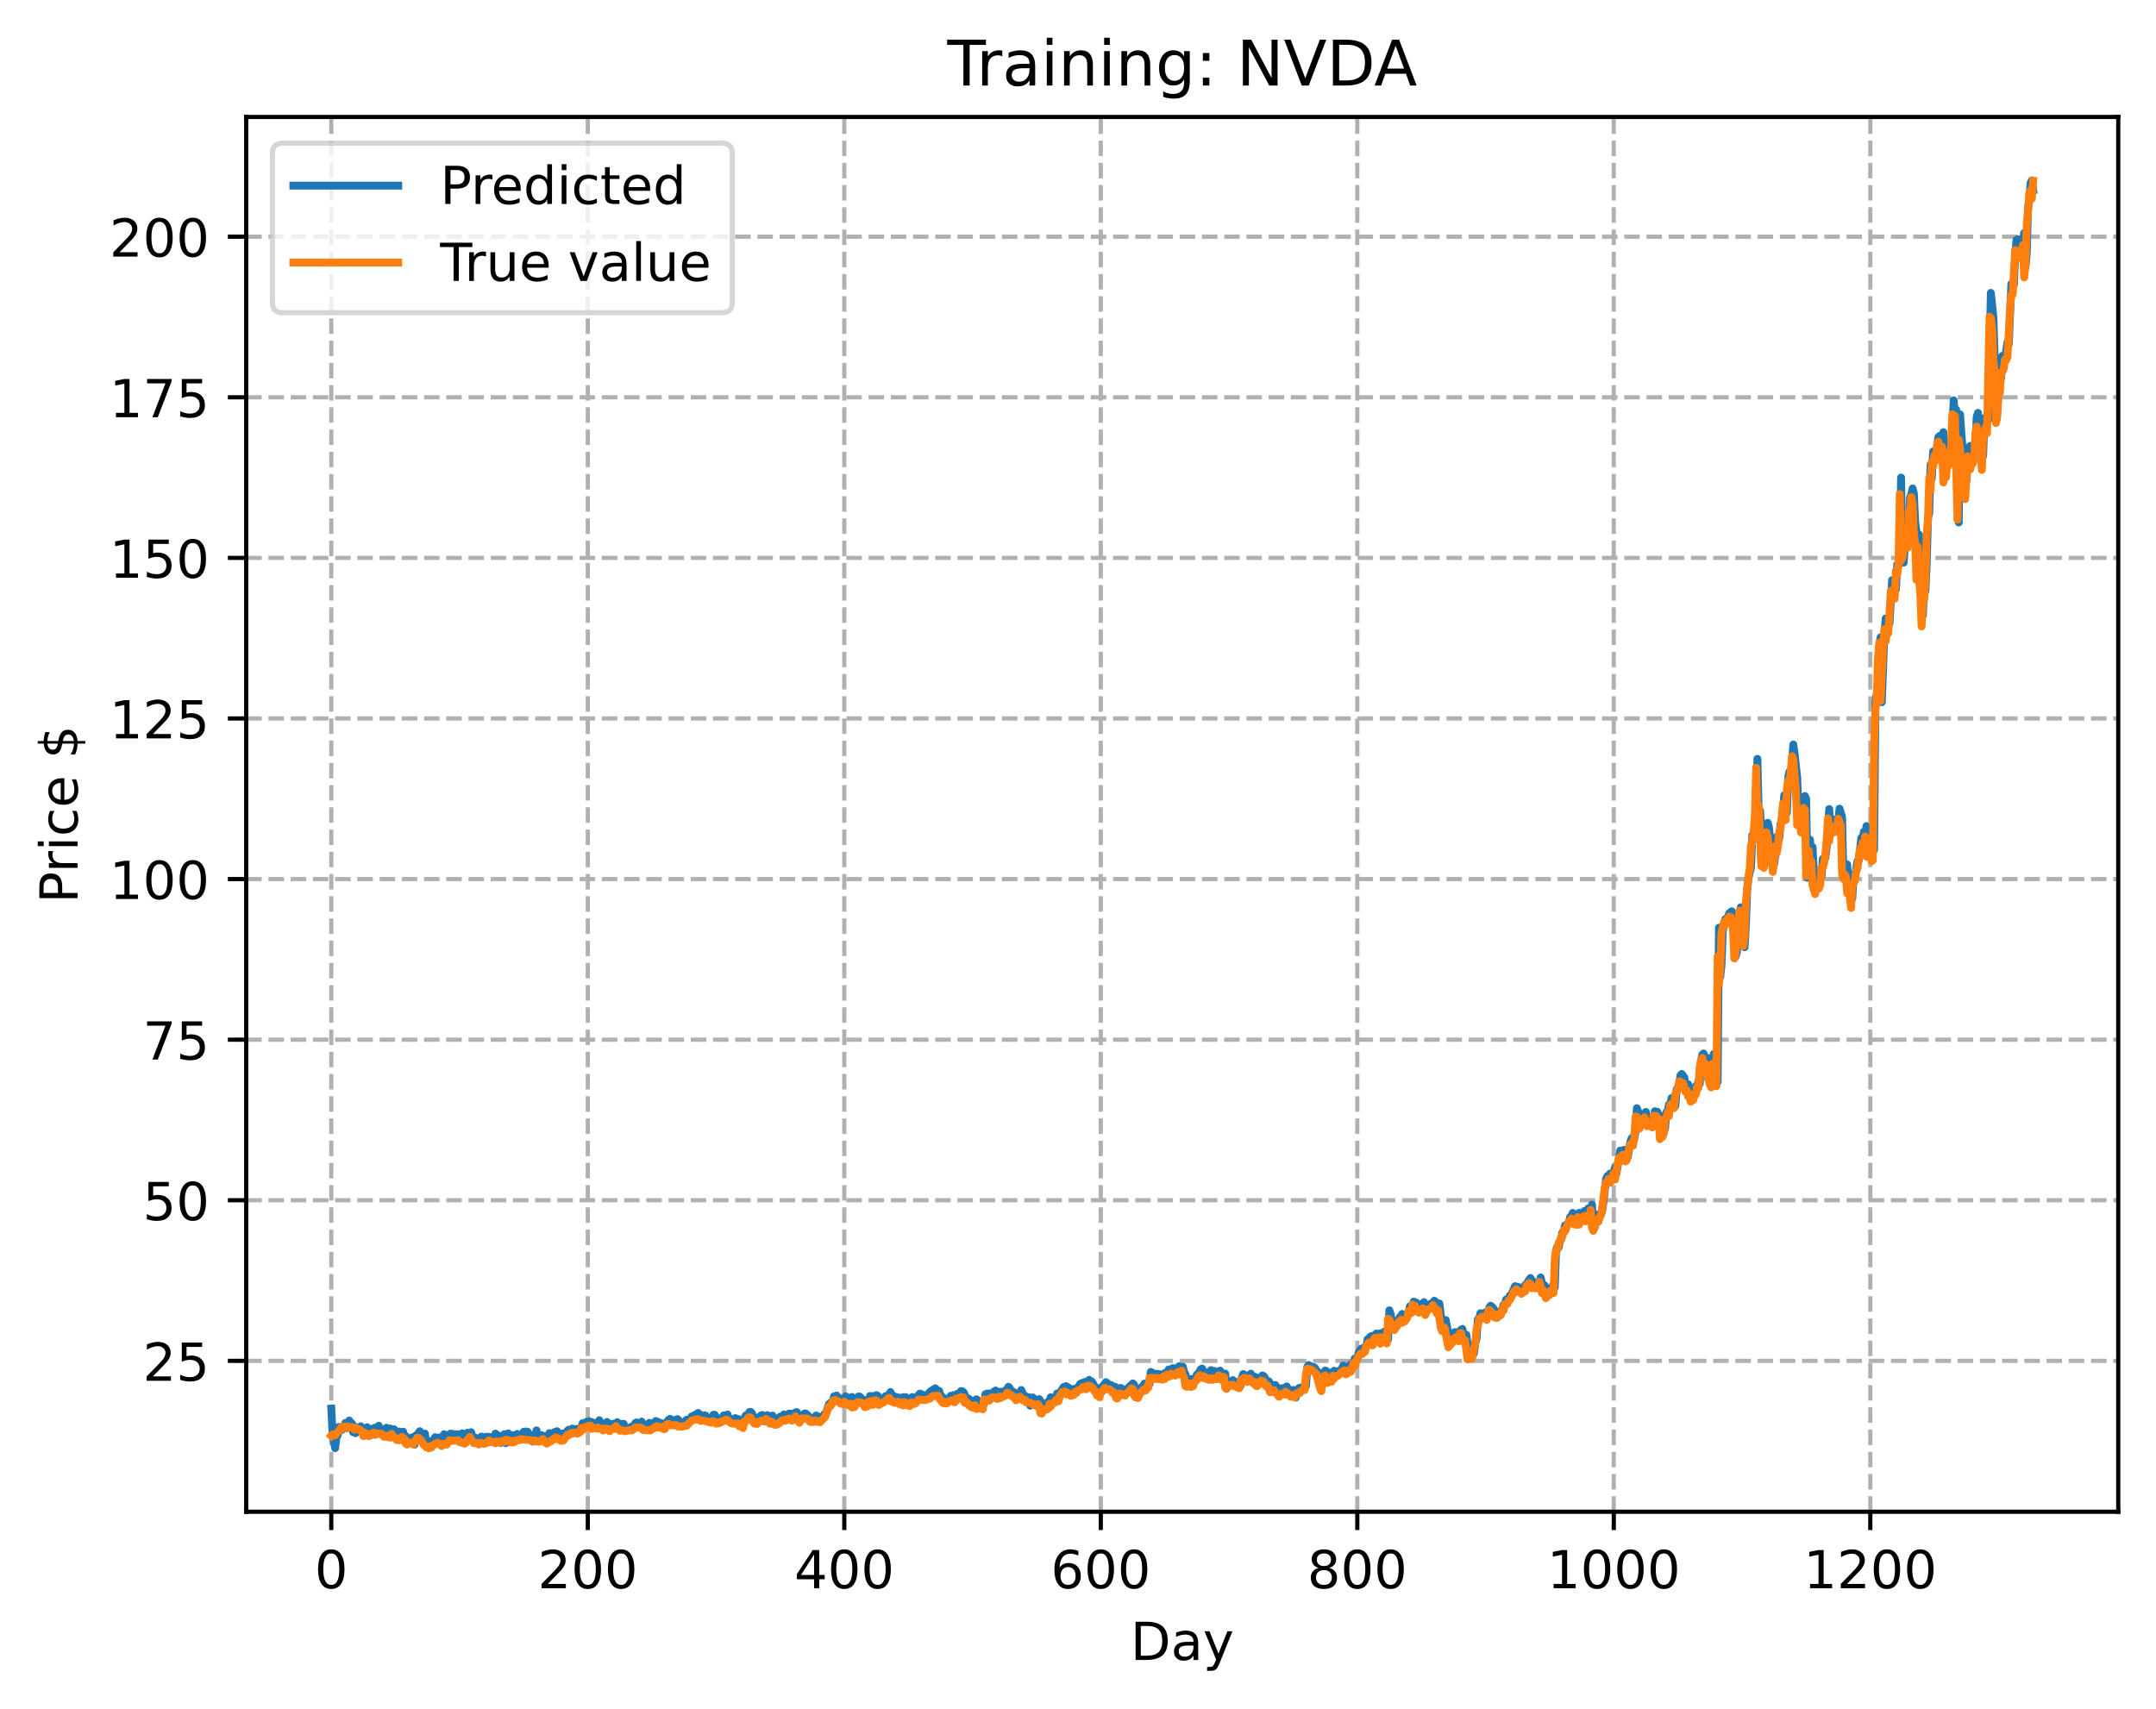 <?xml version="1.0" encoding="utf-8" standalone="no"?>
<!DOCTYPE svg PUBLIC "-//W3C//DTD SVG 1.1//EN"
  "http://www.w3.org/Graphics/SVG/1.1/DTD/svg11.dtd">
<!-- Created with matplotlib (https://matplotlib.org/) -->
<svg height="325.986pt" version="1.1" viewBox="0 0 411.286 325.986" width="411.286pt" xmlns="http://www.w3.org/2000/svg" xmlns:xlink="http://www.w3.org/1999/xlink">
 <defs>
  <style type="text/css">
*{stroke-linecap:butt;stroke-linejoin:round;}
  </style>
 </defs>
 <g id="figure_1">
  <g id="patch_1">
   <path d="M 0 325.986 
L 411.286 325.986 
L 411.286 0 
L 0 0 
z
" style="fill:#ffffff;"/>
  </g>
  <g id="axes_1">
   <g id="patch_2">
    <path d="M 46.966 288.43 
L 404.086 288.43 
L 404.086 22.318 
L 46.966 22.318 
z
" style="fill:#ffffff;"/>
   </g>
   <g id="matplotlib.axis_1">
    <g id="xtick_1">
     <g id="line2d_1">
      <path clip-path="url(#p114cd036b5)" d="M 63.198 288.43 
L 63.198 22.318 
" style="fill:none;stroke:#b0b0b0;stroke-dasharray:2.96,1.28;stroke-dashoffset:0;stroke-width:0.8;"/>
     </g>
     <g id="line2d_2">
      <defs>
       <path d="M 0 0 
L 0 3.5 
" id="m3cb3ab1844" style="stroke:#000000;stroke-width:0.8;"/>
      </defs>
      <g>
       <use style="stroke:#000000;stroke-width:0.8;" x="63.198" xlink:href="#m3cb3ab1844" y="288.43"/>
      </g>
     </g>
     <g id="text_1">
      <!-- 0 -->
      <defs>
       <path d="M 31.781 66.406 
Q 24.172 66.406 20.328 58.906 
Q 16.5 51.422 16.5 36.375 
Q 16.5 21.391 20.328 13.891 
Q 24.172 6.391 31.781 6.391 
Q 39.453 6.391 43.281 13.891 
Q 47.125 21.391 47.125 36.375 
Q 47.125 51.422 43.281 58.906 
Q 39.453 66.406 31.781 66.406 
z
M 31.781 74.219 
Q 44.047 74.219 50.516 64.516 
Q 56.984 54.828 56.984 36.375 
Q 56.984 17.969 50.516 8.266 
Q 44.047 -1.422 31.781 -1.422 
Q 19.531 -1.422 13.062 8.266 
Q 6.594 17.969 6.594 36.375 
Q 6.594 54.828 13.062 64.516 
Q 19.531 74.219 31.781 74.219 
z
" id="DejaVuSans-48"/>
      </defs>
      <g transform="translate(60.017 303.029)scale(0.1 -0.1)">
       <use xlink:href="#DejaVuSans-48"/>
      </g>
     </g>
    </g>
    <g id="xtick_2">
     <g id="line2d_3">
      <path clip-path="url(#p114cd036b5)" d="M 112.129 288.43 
L 112.129 22.318 
" style="fill:none;stroke:#b0b0b0;stroke-dasharray:2.96,1.28;stroke-dashoffset:0;stroke-width:0.8;"/>
     </g>
     <g id="line2d_4">
      <g>
       <use style="stroke:#000000;stroke-width:0.8;" x="112.129" xlink:href="#m3cb3ab1844" y="288.43"/>
      </g>
     </g>
     <g id="text_2">
      <!-- 200 -->
      <defs>
       <path d="M 19.188 8.297 
L 53.609 8.297 
L 53.609 0 
L 7.328 0 
L 7.328 8.297 
Q 12.938 14.109 22.625 23.891 
Q 32.328 33.688 34.812 36.531 
Q 39.547 41.844 41.422 45.531 
Q 43.312 49.219 43.312 52.781 
Q 43.312 58.594 39.234 62.25 
Q 35.156 65.922 28.609 65.922 
Q 23.969 65.922 18.812 64.312 
Q 13.672 62.703 7.812 59.422 
L 7.812 69.391 
Q 13.766 71.781 18.938 73 
Q 24.125 74.219 28.422 74.219 
Q 39.75 74.219 46.484 68.547 
Q 53.219 62.891 53.219 53.422 
Q 53.219 48.922 51.531 44.891 
Q 49.859 40.875 45.406 35.406 
Q 44.188 33.984 37.641 27.219 
Q 31.109 20.453 19.188 8.297 
z
" id="DejaVuSans-50"/>
      </defs>
      <g transform="translate(102.585 303.029)scale(0.1 -0.1)">
       <use xlink:href="#DejaVuSans-50"/>
       <use x="63.623" xlink:href="#DejaVuSans-48"/>
       <use x="127.246" xlink:href="#DejaVuSans-48"/>
      </g>
     </g>
    </g>
    <g id="xtick_3">
     <g id="line2d_5">
      <path clip-path="url(#p114cd036b5)" d="M 161.06 288.43 
L 161.06 22.318 
" style="fill:none;stroke:#b0b0b0;stroke-dasharray:2.96,1.28;stroke-dashoffset:0;stroke-width:0.8;"/>
     </g>
     <g id="line2d_6">
      <g>
       <use style="stroke:#000000;stroke-width:0.8;" x="161.06" xlink:href="#m3cb3ab1844" y="288.43"/>
      </g>
     </g>
     <g id="text_3">
      <!-- 400 -->
      <defs>
       <path d="M 37.797 64.312 
L 12.891 25.391 
L 37.797 25.391 
z
M 35.203 72.906 
L 47.609 72.906 
L 47.609 25.391 
L 58.016 25.391 
L 58.016 17.188 
L 47.609 17.188 
L 47.609 0 
L 37.797 0 
L 37.797 17.188 
L 4.891 17.188 
L 4.891 26.703 
z
" id="DejaVuSans-52"/>
      </defs>
      <g transform="translate(151.516 303.029)scale(0.1 -0.1)">
       <use xlink:href="#DejaVuSans-52"/>
       <use x="63.623" xlink:href="#DejaVuSans-48"/>
       <use x="127.246" xlink:href="#DejaVuSans-48"/>
      </g>
     </g>
    </g>
    <g id="xtick_4">
     <g id="line2d_7">
      <path clip-path="url(#p114cd036b5)" d="M 209.99 288.43 
L 209.99 22.318 
" style="fill:none;stroke:#b0b0b0;stroke-dasharray:2.96,1.28;stroke-dashoffset:0;stroke-width:0.8;"/>
     </g>
     <g id="line2d_8">
      <g>
       <use style="stroke:#000000;stroke-width:0.8;" x="209.99" xlink:href="#m3cb3ab1844" y="288.43"/>
      </g>
     </g>
     <g id="text_4">
      <!-- 600 -->
      <defs>
       <path d="M 33.016 40.375 
Q 26.375 40.375 22.484 35.828 
Q 18.609 31.297 18.609 23.391 
Q 18.609 15.531 22.484 10.953 
Q 26.375 6.391 33.016 6.391 
Q 39.656 6.391 43.531 10.953 
Q 47.406 15.531 47.406 23.391 
Q 47.406 31.297 43.531 35.828 
Q 39.656 40.375 33.016 40.375 
z
M 52.594 71.297 
L 52.594 62.312 
Q 48.875 64.062 45.094 64.984 
Q 41.312 65.922 37.594 65.922 
Q 27.828 65.922 22.672 59.328 
Q 17.531 52.734 16.797 39.406 
Q 19.672 43.656 24.016 45.922 
Q 28.375 48.188 33.594 48.188 
Q 44.578 48.188 50.953 41.516 
Q 57.328 34.859 57.328 23.391 
Q 57.328 12.156 50.688 5.359 
Q 44.047 -1.422 33.016 -1.422 
Q 20.359 -1.422 13.672 8.266 
Q 6.984 17.969 6.984 36.375 
Q 6.984 53.656 15.188 63.938 
Q 23.391 74.219 37.203 74.219 
Q 40.922 74.219 44.703 73.484 
Q 48.484 72.75 52.594 71.297 
z
" id="DejaVuSans-54"/>
      </defs>
      <g transform="translate(200.446 303.029)scale(0.1 -0.1)">
       <use xlink:href="#DejaVuSans-54"/>
       <use x="63.623" xlink:href="#DejaVuSans-48"/>
       <use x="127.246" xlink:href="#DejaVuSans-48"/>
      </g>
     </g>
    </g>
    <g id="xtick_5">
     <g id="line2d_9">
      <path clip-path="url(#p114cd036b5)" d="M 258.921 288.43 
L 258.921 22.318 
" style="fill:none;stroke:#b0b0b0;stroke-dasharray:2.96,1.28;stroke-dashoffset:0;stroke-width:0.8;"/>
     </g>
     <g id="line2d_10">
      <g>
       <use style="stroke:#000000;stroke-width:0.8;" x="258.921" xlink:href="#m3cb3ab1844" y="288.43"/>
      </g>
     </g>
     <g id="text_5">
      <!-- 800 -->
      <defs>
       <path d="M 31.781 34.625 
Q 24.75 34.625 20.719 30.859 
Q 16.703 27.094 16.703 20.516 
Q 16.703 13.922 20.719 10.156 
Q 24.75 6.391 31.781 6.391 
Q 38.812 6.391 42.859 10.172 
Q 46.922 13.969 46.922 20.516 
Q 46.922 27.094 42.891 30.859 
Q 38.875 34.625 31.781 34.625 
z
M 21.922 38.812 
Q 15.578 40.375 12.031 44.719 
Q 8.5 49.078 8.5 55.328 
Q 8.5 64.062 14.719 69.141 
Q 20.953 74.219 31.781 74.219 
Q 42.672 74.219 48.875 69.141 
Q 55.078 64.062 55.078 55.328 
Q 55.078 49.078 51.531 44.719 
Q 48 40.375 41.703 38.812 
Q 48.828 37.156 52.797 32.312 
Q 56.781 27.484 56.781 20.516 
Q 56.781 9.906 50.312 4.234 
Q 43.844 -1.422 31.781 -1.422 
Q 19.734 -1.422 13.25 4.234 
Q 6.781 9.906 6.781 20.516 
Q 6.781 27.484 10.781 32.312 
Q 14.797 37.156 21.922 38.812 
z
M 18.312 54.391 
Q 18.312 48.734 21.844 45.562 
Q 25.391 42.391 31.781 42.391 
Q 38.141 42.391 41.719 45.562 
Q 45.312 48.734 45.312 54.391 
Q 45.312 60.062 41.719 63.234 
Q 38.141 66.406 31.781 66.406 
Q 25.391 66.406 21.844 63.234 
Q 18.312 60.062 18.312 54.391 
z
" id="DejaVuSans-56"/>
      </defs>
      <g transform="translate(249.377 303.029)scale(0.1 -0.1)">
       <use xlink:href="#DejaVuSans-56"/>
       <use x="63.623" xlink:href="#DejaVuSans-48"/>
       <use x="127.246" xlink:href="#DejaVuSans-48"/>
      </g>
     </g>
    </g>
    <g id="xtick_6">
     <g id="line2d_11">
      <path clip-path="url(#p114cd036b5)" d="M 307.851 288.43 
L 307.851 22.318 
" style="fill:none;stroke:#b0b0b0;stroke-dasharray:2.96,1.28;stroke-dashoffset:0;stroke-width:0.8;"/>
     </g>
     <g id="line2d_12">
      <g>
       <use style="stroke:#000000;stroke-width:0.8;" x="307.851" xlink:href="#m3cb3ab1844" y="288.43"/>
      </g>
     </g>
     <g id="text_6">
      <!-- 1000 -->
      <defs>
       <path d="M 12.406 8.297 
L 28.516 8.297 
L 28.516 63.922 
L 10.984 60.406 
L 10.984 69.391 
L 28.422 72.906 
L 38.281 72.906 
L 38.281 8.297 
L 54.391 8.297 
L 54.391 0 
L 12.406 0 
z
" id="DejaVuSans-49"/>
      </defs>
      <g transform="translate(295.126 303.029)scale(0.1 -0.1)">
       <use xlink:href="#DejaVuSans-49"/>
       <use x="63.623" xlink:href="#DejaVuSans-48"/>
       <use x="127.246" xlink:href="#DejaVuSans-48"/>
       <use x="190.869" xlink:href="#DejaVuSans-48"/>
      </g>
     </g>
    </g>
    <g id="xtick_7">
     <g id="line2d_13">
      <path clip-path="url(#p114cd036b5)" d="M 356.782 288.43 
L 356.782 22.318 
" style="fill:none;stroke:#b0b0b0;stroke-dasharray:2.96,1.28;stroke-dashoffset:0;stroke-width:0.8;"/>
     </g>
     <g id="line2d_14">
      <g>
       <use style="stroke:#000000;stroke-width:0.8;" x="356.782" xlink:href="#m3cb3ab1844" y="288.43"/>
      </g>
     </g>
     <g id="text_7">
      <!-- 1200 -->
      <g transform="translate(344.057 303.029)scale(0.1 -0.1)">
       <use xlink:href="#DejaVuSans-49"/>
       <use x="63.623" xlink:href="#DejaVuSans-50"/>
       <use x="127.246" xlink:href="#DejaVuSans-48"/>
       <use x="190.869" xlink:href="#DejaVuSans-48"/>
      </g>
     </g>
    </g>
    <g id="text_8">
     <!-- Day -->
     <defs>
      <path d="M 19.672 64.797 
L 19.672 8.109 
L 31.594 8.109 
Q 46.688 8.109 53.688 14.938 
Q 60.688 21.781 60.688 36.531 
Q 60.688 51.172 53.688 57.984 
Q 46.688 64.797 31.594 64.797 
z
M 9.812 72.906 
L 30.078 72.906 
Q 51.266 72.906 61.172 64.094 
Q 71.094 55.281 71.094 36.531 
Q 71.094 17.672 61.125 8.828 
Q 51.172 0 30.078 0 
L 9.812 0 
z
" id="DejaVuSans-68"/>
      <path d="M 34.281 27.484 
Q 23.391 27.484 19.188 25 
Q 14.984 22.516 14.984 16.5 
Q 14.984 11.719 18.141 8.906 
Q 21.297 6.109 26.703 6.109 
Q 34.188 6.109 38.703 11.406 
Q 43.219 16.703 43.219 25.484 
L 43.219 27.484 
z
M 52.203 31.203 
L 52.203 0 
L 43.219 0 
L 43.219 8.297 
Q 40.141 3.328 35.547 0.953 
Q 30.953 -1.422 24.312 -1.422 
Q 15.922 -1.422 10.953 3.297 
Q 6 8.016 6 15.922 
Q 6 25.141 12.172 29.828 
Q 18.359 34.516 30.609 34.516 
L 43.219 34.516 
L 43.219 35.406 
Q 43.219 41.609 39.141 45 
Q 35.062 48.391 27.688 48.391 
Q 23 48.391 18.547 47.266 
Q 14.109 46.141 10.016 43.891 
L 10.016 52.203 
Q 14.938 54.109 19.578 55.047 
Q 24.219 56 28.609 56 
Q 40.484 56 46.344 49.844 
Q 52.203 43.703 52.203 31.203 
z
" id="DejaVuSans-97"/>
      <path d="M 32.172 -5.078 
Q 28.375 -14.844 24.75 -17.812 
Q 21.141 -20.797 15.094 -20.797 
L 7.906 -20.797 
L 7.906 -13.281 
L 13.188 -13.281 
Q 16.891 -13.281 18.938 -11.516 
Q 21 -9.766 23.484 -3.219 
L 25.094 0.875 
L 2.984 54.688 
L 12.5 54.688 
L 29.594 11.922 
L 46.688 54.688 
L 56.203 54.688 
z
" id="DejaVuSans-121"/>
     </defs>
     <g transform="translate(215.652 316.707)scale(0.1 -0.1)">
      <use xlink:href="#DejaVuSans-68"/>
      <use x="77.002" xlink:href="#DejaVuSans-97"/>
      <use x="138.281" xlink:href="#DejaVuSans-121"/>
     </g>
    </g>
   </g>
   <g id="matplotlib.axis_2">
    <g id="ytick_1">
     <g id="line2d_15">
      <path clip-path="url(#p114cd036b5)" d="M 46.966 259.641 
L 404.086 259.641 
" style="fill:none;stroke:#b0b0b0;stroke-dasharray:2.96,1.28;stroke-dashoffset:0;stroke-width:0.8;"/>
     </g>
     <g id="line2d_16">
      <defs>
       <path d="M 0 0 
L -3.5 0 
" id="ma79f62d0bb" style="stroke:#000000;stroke-width:0.8;"/>
      </defs>
      <g>
       <use style="stroke:#000000;stroke-width:0.8;" x="46.966" xlink:href="#ma79f62d0bb" y="259.641"/>
      </g>
     </g>
     <g id="text_9">
      <!-- 25 -->
      <defs>
       <path d="M 10.797 72.906 
L 49.516 72.906 
L 49.516 64.594 
L 19.828 64.594 
L 19.828 46.734 
Q 21.969 47.469 24.109 47.828 
Q 26.266 48.188 28.422 48.188 
Q 40.625 48.188 47.75 41.5 
Q 54.891 34.812 54.891 23.391 
Q 54.891 11.625 47.562 5.094 
Q 40.234 -1.422 26.906 -1.422 
Q 22.312 -1.422 17.547 -0.641 
Q 12.797 0.141 7.719 1.703 
L 7.719 11.625 
Q 12.109 9.234 16.797 8.062 
Q 21.484 6.891 26.703 6.891 
Q 35.156 6.891 40.078 11.328 
Q 45.016 15.766 45.016 23.391 
Q 45.016 31 40.078 35.438 
Q 35.156 39.891 26.703 39.891 
Q 22.75 39.891 18.812 39.016 
Q 14.891 38.141 10.797 36.281 
z
" id="DejaVuSans-53"/>
      </defs>
      <g transform="translate(27.241 263.441)scale(0.1 -0.1)">
       <use xlink:href="#DejaVuSans-50"/>
       <use x="63.623" xlink:href="#DejaVuSans-53"/>
      </g>
     </g>
    </g>
    <g id="ytick_2">
     <g id="line2d_17">
      <path clip-path="url(#p114cd036b5)" d="M 46.966 229.001 
L 404.086 229.001 
" style="fill:none;stroke:#b0b0b0;stroke-dasharray:2.96,1.28;stroke-dashoffset:0;stroke-width:0.8;"/>
     </g>
     <g id="line2d_18">
      <g>
       <use style="stroke:#000000;stroke-width:0.8;" x="46.966" xlink:href="#ma79f62d0bb" y="229.001"/>
      </g>
     </g>
     <g id="text_10">
      <!-- 50 -->
      <g transform="translate(27.241 232.8)scale(0.1 -0.1)">
       <use xlink:href="#DejaVuSans-53"/>
       <use x="63.623" xlink:href="#DejaVuSans-48"/>
      </g>
     </g>
    </g>
    <g id="ytick_3">
     <g id="line2d_19">
      <path clip-path="url(#p114cd036b5)" d="M 46.966 198.361 
L 404.086 198.361 
" style="fill:none;stroke:#b0b0b0;stroke-dasharray:2.96,1.28;stroke-dashoffset:0;stroke-width:0.8;"/>
     </g>
     <g id="line2d_20">
      <g>
       <use style="stroke:#000000;stroke-width:0.8;" x="46.966" xlink:href="#ma79f62d0bb" y="198.361"/>
      </g>
     </g>
     <g id="text_11">
      <!-- 75 -->
      <defs>
       <path d="M 8.203 72.906 
L 55.078 72.906 
L 55.078 68.703 
L 28.609 0 
L 18.312 0 
L 43.219 64.594 
L 8.203 64.594 
z
" id="DejaVuSans-55"/>
      </defs>
      <g transform="translate(27.241 202.16)scale(0.1 -0.1)">
       <use xlink:href="#DejaVuSans-55"/>
       <use x="63.623" xlink:href="#DejaVuSans-53"/>
      </g>
     </g>
    </g>
    <g id="ytick_4">
     <g id="line2d_21">
      <path clip-path="url(#p114cd036b5)" d="M 46.966 167.721 
L 404.086 167.721 
" style="fill:none;stroke:#b0b0b0;stroke-dasharray:2.96,1.28;stroke-dashoffset:0;stroke-width:0.8;"/>
     </g>
     <g id="line2d_22">
      <g>
       <use style="stroke:#000000;stroke-width:0.8;" x="46.966" xlink:href="#ma79f62d0bb" y="167.721"/>
      </g>
     </g>
     <g id="text_12">
      <!-- 100 -->
      <g transform="translate(20.878 171.52)scale(0.1 -0.1)">
       <use xlink:href="#DejaVuSans-49"/>
       <use x="63.623" xlink:href="#DejaVuSans-48"/>
       <use x="127.246" xlink:href="#DejaVuSans-48"/>
      </g>
     </g>
    </g>
    <g id="ytick_5">
     <g id="line2d_23">
      <path clip-path="url(#p114cd036b5)" d="M 46.966 137.081 
L 404.086 137.081 
" style="fill:none;stroke:#b0b0b0;stroke-dasharray:2.96,1.28;stroke-dashoffset:0;stroke-width:0.8;"/>
     </g>
     <g id="line2d_24">
      <g>
       <use style="stroke:#000000;stroke-width:0.8;" x="46.966" xlink:href="#ma79f62d0bb" y="137.081"/>
      </g>
     </g>
     <g id="text_13">
      <!-- 125 -->
      <g transform="translate(20.878 140.88)scale(0.1 -0.1)">
       <use xlink:href="#DejaVuSans-49"/>
       <use x="63.623" xlink:href="#DejaVuSans-50"/>
       <use x="127.246" xlink:href="#DejaVuSans-53"/>
      </g>
     </g>
    </g>
    <g id="ytick_6">
     <g id="line2d_25">
      <path clip-path="url(#p114cd036b5)" d="M 46.966 106.441 
L 404.086 106.441 
" style="fill:none;stroke:#b0b0b0;stroke-dasharray:2.96,1.28;stroke-dashoffset:0;stroke-width:0.8;"/>
     </g>
     <g id="line2d_26">
      <g>
       <use style="stroke:#000000;stroke-width:0.8;" x="46.966" xlink:href="#ma79f62d0bb" y="106.441"/>
      </g>
     </g>
     <g id="text_14">
      <!-- 150 -->
      <g transform="translate(20.878 110.24)scale(0.1 -0.1)">
       <use xlink:href="#DejaVuSans-49"/>
       <use x="63.623" xlink:href="#DejaVuSans-53"/>
       <use x="127.246" xlink:href="#DejaVuSans-48"/>
      </g>
     </g>
    </g>
    <g id="ytick_7">
     <g id="line2d_27">
      <path clip-path="url(#p114cd036b5)" d="M 46.966 75.8 
L 404.086 75.8 
" style="fill:none;stroke:#b0b0b0;stroke-dasharray:2.96,1.28;stroke-dashoffset:0;stroke-width:0.8;"/>
     </g>
     <g id="line2d_28">
      <g>
       <use style="stroke:#000000;stroke-width:0.8;" x="46.966" xlink:href="#ma79f62d0bb" y="75.8"/>
      </g>
     </g>
     <g id="text_15">
      <!-- 175 -->
      <g transform="translate(20.878 79.6)scale(0.1 -0.1)">
       <use xlink:href="#DejaVuSans-49"/>
       <use x="63.623" xlink:href="#DejaVuSans-55"/>
       <use x="127.246" xlink:href="#DejaVuSans-53"/>
      </g>
     </g>
    </g>
    <g id="ytick_8">
     <g id="line2d_29">
      <path clip-path="url(#p114cd036b5)" d="M 46.966 45.16 
L 404.086 45.16 
" style="fill:none;stroke:#b0b0b0;stroke-dasharray:2.96,1.28;stroke-dashoffset:0;stroke-width:0.8;"/>
     </g>
     <g id="line2d_30">
      <g>
       <use style="stroke:#000000;stroke-width:0.8;" x="46.966" xlink:href="#ma79f62d0bb" y="45.16"/>
      </g>
     </g>
     <g id="text_16">
      <!-- 200 -->
      <g transform="translate(20.878 48.959)scale(0.1 -0.1)">
       <use xlink:href="#DejaVuSans-50"/>
       <use x="63.623" xlink:href="#DejaVuSans-48"/>
       <use x="127.246" xlink:href="#DejaVuSans-48"/>
      </g>
     </g>
    </g>
    <g id="text_17">
     <!-- Price $ -->
     <defs>
      <path d="M 19.672 64.797 
L 19.672 37.406 
L 32.078 37.406 
Q 38.969 37.406 42.719 40.969 
Q 46.484 44.531 46.484 51.125 
Q 46.484 57.672 42.719 61.234 
Q 38.969 64.797 32.078 64.797 
z
M 9.812 72.906 
L 32.078 72.906 
Q 44.344 72.906 50.609 67.359 
Q 56.891 61.812 56.891 51.125 
Q 56.891 40.328 50.609 34.812 
Q 44.344 29.297 32.078 29.297 
L 19.672 29.297 
L 19.672 0 
L 9.812 0 
z
" id="DejaVuSans-80"/>
      <path d="M 41.109 46.297 
Q 39.594 47.172 37.812 47.578 
Q 36.031 48 33.891 48 
Q 26.266 48 22.188 43.047 
Q 18.109 38.094 18.109 28.812 
L 18.109 0 
L 9.078 0 
L 9.078 54.688 
L 18.109 54.688 
L 18.109 46.188 
Q 20.953 51.172 25.484 53.578 
Q 30.031 56 36.531 56 
Q 37.453 56 38.578 55.875 
Q 39.703 55.766 41.062 55.516 
z
" id="DejaVuSans-114"/>
      <path d="M 9.422 54.688 
L 18.406 54.688 
L 18.406 0 
L 9.422 0 
z
M 9.422 75.984 
L 18.406 75.984 
L 18.406 64.594 
L 9.422 64.594 
z
" id="DejaVuSans-105"/>
      <path d="M 48.781 52.594 
L 48.781 44.188 
Q 44.969 46.297 41.141 47.344 
Q 37.312 48.391 33.406 48.391 
Q 24.656 48.391 19.812 42.844 
Q 14.984 37.312 14.984 27.297 
Q 14.984 17.281 19.812 11.734 
Q 24.656 6.203 33.406 6.203 
Q 37.312 6.203 41.141 7.25 
Q 44.969 8.297 48.781 10.406 
L 48.781 2.094 
Q 45.016 0.344 40.984 -0.531 
Q 36.969 -1.422 32.422 -1.422 
Q 20.062 -1.422 12.781 6.344 
Q 5.516 14.109 5.516 27.297 
Q 5.516 40.672 12.859 48.328 
Q 20.219 56 33.016 56 
Q 37.156 56 41.109 55.141 
Q 45.062 54.297 48.781 52.594 
z
" id="DejaVuSans-99"/>
      <path d="M 56.203 29.594 
L 56.203 25.203 
L 14.891 25.203 
Q 15.484 15.922 20.484 11.062 
Q 25.484 6.203 34.422 6.203 
Q 39.594 6.203 44.453 7.469 
Q 49.312 8.734 54.109 11.281 
L 54.109 2.781 
Q 49.266 0.734 44.188 -0.344 
Q 39.109 -1.422 33.891 -1.422 
Q 20.797 -1.422 13.156 6.188 
Q 5.516 13.812 5.516 26.812 
Q 5.516 40.234 12.766 48.109 
Q 20.016 56 32.328 56 
Q 43.359 56 49.781 48.891 
Q 56.203 41.797 56.203 29.594 
z
M 47.219 32.234 
Q 47.125 39.594 43.094 43.984 
Q 39.062 48.391 32.422 48.391 
Q 24.906 48.391 20.391 44.141 
Q 15.875 39.891 15.188 32.172 
z
" id="DejaVuSans-101"/>
      <path id="DejaVuSans-32"/>
      <path d="M 33.797 -14.703 
L 28.906 -14.703 
L 28.859 0 
Q 23.734 0.094 18.609 1.188 
Q 13.484 2.297 8.297 4.5 
L 8.297 13.281 
Q 13.281 10.156 18.375 8.562 
Q 23.484 6.984 28.906 6.938 
L 28.906 29.203 
Q 18.109 30.953 13.203 35.156 
Q 8.297 39.359 8.297 46.688 
Q 8.297 54.641 13.625 59.219 
Q 18.953 63.812 28.906 64.5 
L 28.906 75.984 
L 33.797 75.984 
L 33.797 64.656 
Q 38.328 64.453 42.578 63.688 
Q 46.828 62.938 50.875 61.625 
L 50.875 53.078 
Q 46.828 55.125 42.547 56.25 
Q 38.281 57.375 33.797 57.562 
L 33.797 36.719 
Q 44.875 35.016 50.094 30.609 
Q 55.328 26.219 55.328 18.609 
Q 55.328 10.359 49.781 5.594 
Q 44.234 0.828 33.797 0.094 
z
M 28.906 37.594 
L 28.906 57.625 
Q 23.25 56.984 20.266 54.391 
Q 17.281 51.812 17.281 47.516 
Q 17.281 43.312 20.031 40.969 
Q 22.797 38.625 28.906 37.594 
z
M 33.797 28.219 
L 33.797 7.078 
Q 39.984 7.906 43.141 10.594 
Q 46.297 13.281 46.297 17.672 
Q 46.297 21.969 43.281 24.5 
Q 40.281 27.047 33.797 28.219 
z
" id="DejaVuSans-36"/>
     </defs>
     <g transform="translate(14.798 172.342)rotate(-90)scale(0.1 -0.1)">
      <use xlink:href="#DejaVuSans-80"/>
      <use x="58.553" xlink:href="#DejaVuSans-114"/>
      <use x="99.666" xlink:href="#DejaVuSans-105"/>
      <use x="127.449" xlink:href="#DejaVuSans-99"/>
      <use x="182.43" xlink:href="#DejaVuSans-101"/>
      <use x="243.953" xlink:href="#DejaVuSans-32"/>
      <use x="275.74" xlink:href="#DejaVuSans-36"/>
     </g>
    </g>
   </g>
   <g id="line2d_31">
    <path clip-path="url(#p114cd036b5)" d="M 63.198 268.748 
L 63.443 273.516 
L 63.932 276.303 
L 64.177 274.204 
L 64.422 273.849 
L 64.666 272.241 
L 64.911 272.721 
L 65.156 272.856 
L 65.4 272.482 
L 65.645 272.47 
L 65.89 271.471 
L 66.379 272.352 
L 66.623 271.024 
L 66.868 271.614 
L 67.113 271.552 
L 67.357 273.251 
L 67.602 272.111 
L 67.847 273.445 
L 68.091 272.686 
L 68.336 272.919 
L 68.581 272.763 
L 68.825 272.131 
L 69.07 273.115 
L 69.315 273.277 
L 69.559 273.818 
L 69.804 272.794 
L 70.049 272.307 
L 70.293 273.768 
L 70.538 273.911 
L 70.783 272.955 
L 71.027 272.598 
L 71.272 272.598 
L 71.517 272.39 
L 71.761 273.57 
L 72.006 272.327 
L 72.251 272.026 
L 72.495 273.363 
L 72.74 272.737 
L 72.984 273.283 
L 73.229 272.827 
L 73.474 273.617 
L 73.718 272.399 
L 73.963 272.586 
L 74.208 273.38 
L 74.452 272.553 
L 74.697 274.123 
L 75.186 272.704 
L 75.676 274.244 
L 75.92 273.987 
L 76.165 273.123 
L 76.41 274.4 
L 76.899 273.156 
L 77.144 274.332 
L 77.388 273.985 
L 77.633 275.031 
L 77.878 275.053 
L 78.122 274.814 
L 78.367 274.39 
L 78.611 274.237 
L 79.101 275.63 
L 79.345 273.864 
L 79.59 274.111 
L 79.835 273.378 
L 80.079 273.071 
L 80.324 273.812 
L 80.569 274.11 
L 80.813 275.04 
L 81.058 273.517 
L 81.303 275.327 
L 81.547 275.261 
L 81.792 274.916 
L 82.037 275.464 
L 82.281 275.308 
L 82.526 275.496 
L 82.771 274.619 
L 83.015 274.204 
L 83.26 274.772 
L 83.505 274.326 
L 83.994 274.234 
L 84.239 274.706 
L 84.483 274.302 
L 84.728 273.65 
L 85.217 274.727 
L 85.462 274.657 
L 85.706 273.836 
L 85.951 273.515 
L 86.196 274.169 
L 86.44 273.587 
L 86.93 274.787 
L 87.174 273.626 
L 87.664 273.713 
L 87.908 274.051 
L 88.153 273.483 
L 88.398 274.768 
L 89.132 273.374 
L 89.621 273.942 
L 89.866 273.253 
L 90.355 274.846 
L 90.599 274.258 
L 90.844 274.384 
L 91.089 275.187 
L 91.333 274.639 
L 91.578 274.663 
L 91.823 274.095 
L 92.067 274.167 
L 92.312 275.416 
L 92.801 274.113 
L 93.046 274.699 
L 93.291 274.141 
L 93.535 275.077 
L 93.78 274.244 
L 94.025 274.901 
L 94.269 274.548 
L 94.514 273.527 
L 94.759 274.136 
L 95.003 273.845 
L 95.493 275.289 
L 95.737 274.954 
L 96.227 273.629 
L 96.471 275.357 
L 96.716 273.914 
L 96.96 273.488 
L 97.205 274.237 
L 97.45 274.558 
L 97.694 273.961 
L 97.939 273.818 
L 98.184 274.755 
L 98.428 273.918 
L 98.673 273.59 
L 99.407 274.122 
L 99.652 273.805 
L 99.896 273.183 
L 100.141 273.458 
L 100.386 273.118 
L 100.63 273.162 
L 101.12 274.025 
L 101.364 274.289 
L 101.609 275.041 
L 101.854 273.84 
L 102.098 273.965 
L 102.343 272.913 
L 102.587 274.204 
L 102.832 273.789 
L 103.321 273.819 
L 103.566 274.025 
L 103.811 273.993 
L 104.055 274.094 
L 104.3 275.357 
L 104.789 273.422 
L 105.034 274.326 
L 105.279 274.027 
L 105.523 273.995 
L 105.768 273.239 
L 106.013 273.688 
L 106.257 273.058 
L 106.502 273.455 
L 106.991 273.689 
L 107.236 273.505 
L 107.481 273.88 
L 107.725 273.848 
L 108.215 273.012 
L 108.459 272.788 
L 108.704 273.131 
L 108.948 272.725 
L 109.193 272.56 
L 109.438 272.718 
L 109.682 272.652 
L 109.927 272.878 
L 110.172 272.63 
L 110.416 273.182 
L 110.661 272.638 
L 110.906 272.483 
L 111.15 271.529 
L 111.395 272.456 
L 111.884 271.265 
L 112.129 271.517 
L 112.374 271.153 
L 112.618 271.402 
L 112.863 271.316 
L 113.108 271.685 
L 113.352 271.51 
L 113.597 271.548 
L 113.842 272.32 
L 114.086 272.144 
L 114.331 270.964 
L 114.575 271.492 
L 114.82 271.641 
L 115.065 272.723 
L 115.309 271.998 
L 115.554 272.264 
L 115.799 271.303 
L 116.288 271.885 
L 116.533 272.276 
L 116.777 271.677 
L 117.022 272.118 
L 117.267 271.573 
L 117.511 271.985 
L 117.756 271.344 
L 118.001 271.837 
L 118.245 271.911 
L 118.49 272.32 
L 118.735 271.66 
L 118.979 271.666 
L 119.224 272.485 
L 119.469 272.829 
L 119.713 272.399 
L 120.203 272.64 
L 120.447 272.209 
L 120.692 272.267 
L 120.936 272.186 
L 121.181 271.526 
L 121.426 271.389 
L 121.67 271.551 
L 122.16 271.491 
L 122.404 271.23 
L 122.894 272.392 
L 123.138 271.866 
L 123.383 272.188 
L 123.628 271.699 
L 123.872 271.47 
L 124.117 271.702 
L 124.606 271.585 
L 125.096 271.119 
L 125.83 271.425 
L 126.074 271.65 
L 126.319 271.564 
L 126.563 271.912 
L 126.808 272.612 
L 127.297 271.222 
L 127.542 270.863 
L 127.787 270.714 
L 128.031 270.815 
L 128.276 271.171 
L 128.521 271.286 
L 129.01 270.837 
L 129.255 270.756 
L 129.744 271.287 
L 129.989 271.354 
L 130.233 271.825 
L 130.967 270.884 
L 131.212 271.411 
L 131.457 271.174 
L 131.946 270.25 
L 132.924 269.791 
L 133.169 269.584 
L 133.414 269.787 
L 133.903 270.447 
L 134.148 270.438 
L 134.392 270.02 
L 134.637 270.113 
L 135.126 271.042 
L 135.616 270.761 
L 135.86 270.775 
L 136.105 269.927 
L 136.35 269.93 
L 136.839 271.022 
L 137.084 270.61 
L 137.328 270.902 
L 137.573 270.69 
L 137.818 270.855 
L 138.062 270.043 
L 138.307 270.295 
L 138.796 269.884 
L 139.041 270.622 
L 139.53 271.355 
L 140.019 271.097 
L 140.264 270.56 
L 140.509 270.655 
L 140.753 271.233 
L 140.998 270.772 
L 141.487 271.679 
L 141.732 271.279 
L 141.977 271.478 
L 142.221 270.115 
L 142.466 269.945 
L 142.711 269.971 
L 142.955 269.41 
L 143.2 269.37 
L 143.445 269.647 
L 143.689 270.672 
L 143.934 270.861 
L 144.178 270.753 
L 144.423 270.457 
L 144.668 270.874 
L 145.157 270.064 
L 145.402 269.965 
L 145.891 271.145 
L 146.136 270.778 
L 146.38 270.003 
L 146.625 270.291 
L 146.87 270.84 
L 147.114 270.775 
L 147.359 270.088 
L 148.093 271.296 
L 148.338 270.914 
L 148.582 270.809 
L 148.827 270.286 
L 149.316 270.194 
L 149.561 269.865 
L 150.05 270.306 
L 150.295 270.259 
L 150.539 269.701 
L 150.784 269.721 
L 151.029 270.626 
L 151.273 270.579 
L 151.518 269.665 
L 151.763 269.47 
L 152.007 269.42 
L 152.252 270.345 
L 152.741 271.049 
L 152.986 270.213 
L 153.475 269.685 
L 153.72 269.696 
L 154.943 270.836 
L 155.433 270.589 
L 155.677 270.068 
L 155.922 270.2 
L 156.166 270.559 
L 156.411 270.652 
L 156.656 270.929 
L 157.145 269.918 
L 157.634 269.476 
L 158.124 267.911 
L 158.613 267.473 
L 158.858 267.389 
L 159.102 266.406 
L 159.347 266.562 
L 159.592 266.261 
L 159.836 266.672 
L 160.081 266.713 
L 160.57 267.596 
L 160.815 267.834 
L 161.304 266.396 
L 161.794 267.229 
L 162.038 267.506 
L 162.283 266.626 
L 162.527 266.539 
L 162.772 267.577 
L 163.017 267.442 
L 163.261 267.596 
L 163.751 266.447 
L 163.995 266.453 
L 164.24 266.691 
L 164.485 267.156 
L 164.729 267.077 
L 164.974 267.126 
L 165.219 268.06 
L 165.463 267.746 
L 165.708 267.735 
L 165.953 266.345 
L 166.197 266.631 
L 166.442 266.354 
L 166.687 266.908 
L 166.931 266.883 
L 167.176 266.185 
L 167.421 266.294 
L 167.665 267.198 
L 167.91 267.58 
L 168.644 266.889 
L 168.888 266.387 
L 169.378 266.363 
L 169.867 265.597 
L 170.356 266.581 
L 170.601 266.414 
L 170.846 266.556 
L 171.09 266.552 
L 171.335 267.021 
L 171.58 266.666 
L 172.069 266.72 
L 172.314 266.564 
L 172.558 267.3 
L 172.803 266.557 
L 173.048 267.056 
L 173.292 267.179 
L 173.537 267.521 
L 173.782 267.342 
L 174.026 266.552 
L 174.515 267.095 
L 175.005 266.414 
L 175.494 265.886 
L 176.228 266.222 
L 176.473 266.6 
L 177.451 265.509 
L 177.941 265.192 
L 178.43 264.884 
L 178.675 265.103 
L 178.919 265.573 
L 179.164 265.384 
L 179.409 266.248 
L 180.876 267.358 
L 181.366 266.308 
L 181.61 266.355 
L 181.855 266.187 
L 182.344 267.244 
L 182.589 265.943 
L 182.834 266.37 
L 183.323 265.398 
L 183.568 265.44 
L 183.812 265.633 
L 184.057 266.177 
L 184.302 267.237 
L 184.791 266.845 
L 185.036 267.436 
L 185.28 267.277 
L 185.525 267.276 
L 185.77 267.7 
L 186.014 267.638 
L 186.259 266.967 
L 186.503 267.173 
L 186.748 267.617 
L 186.993 267.511 
L 187.237 267.723 
L 187.482 267.365 
L 187.727 267.826 
L 187.971 266.014 
L 188.216 265.899 
L 188.461 266.131 
L 188.705 265.847 
L 189.195 265.968 
L 189.684 265.446 
L 189.929 265.308 
L 190.173 265.99 
L 190.418 266.131 
L 190.663 265.932 
L 190.907 265.525 
L 191.152 265.692 
L 191.397 265.617 
L 192.13 265.001 
L 192.375 264.588 
L 192.62 264.812 
L 193.109 265.896 
L 193.354 265.569 
L 194.088 266.608 
L 194.822 265.211 
L 195.311 266.254 
L 195.556 266.487 
L 195.8 266.454 
L 196.045 266.67 
L 196.29 266.581 
L 196.534 268.197 
L 196.779 266.751 
L 197.024 266.618 
L 197.268 267.046 
L 197.513 266.982 
L 198.002 267.442 
L 198.247 266.946 
L 198.491 267.276 
L 198.736 268.331 
L 198.981 268.762 
L 199.47 268.209 
L 199.959 267.397 
L 200.204 267.648 
L 200.449 266.591 
L 200.693 267.039 
L 200.938 266.816 
L 201.183 266.821 
L 201.427 266.641 
L 201.672 265.855 
L 201.917 266.028 
L 202.161 266.51 
L 202.406 265.409 
L 202.895 264.64 
L 203.385 264.465 
L 203.629 264.778 
L 203.874 264.765 
L 204.118 265.269 
L 204.363 265.429 
L 204.608 265.419 
L 204.852 264.999 
L 205.097 265.236 
L 205.342 264.891 
L 205.586 264.853 
L 206.076 264.015 
L 207.054 263.646 
L 207.299 263.972 
L 207.544 263.902 
L 207.788 263.272 
L 208.033 263.54 
L 208.278 263.583 
L 209.012 264.801 
L 209.256 264.868 
L 209.501 265.332 
L 209.746 265.285 
L 209.99 265.808 
L 210.235 264.587 
L 210.479 264.363 
L 210.969 263.709 
L 211.213 263.862 
L 211.458 264.333 
L 211.947 264.247 
L 212.192 264.757 
L 212.437 264.981 
L 212.681 264.57 
L 212.926 264.947 
L 213.171 265.919 
L 213.415 265.718 
L 213.66 264.817 
L 213.905 264.856 
L 214.149 265.081 
L 214.639 265.235 
L 215.128 264.917 
L 216.106 263.946 
L 216.351 264.196 
L 216.596 265.659 
L 216.84 265.9 
L 217.085 265.315 
L 217.33 265.885 
L 217.574 265.392 
L 217.819 264.611 
L 218.064 264.476 
L 218.308 263.979 
L 218.553 264.208 
L 218.798 264.687 
L 219.042 263.707 
L 219.287 264.053 
L 219.532 261.756 
L 219.776 261.967 
L 220.021 261.989 
L 220.266 262.31 
L 220.51 262.328 
L 220.755 262.116 
L 221 262.446 
L 221.244 262.188 
L 221.489 262.523 
L 221.734 262.385 
L 221.978 262.49 
L 222.223 261.951 
L 222.467 262.315 
L 222.957 261.271 
L 223.201 261.58 
L 223.446 261.617 
L 223.691 261.043 
L 223.935 261.072 
L 224.18 261.634 
L 224.425 261.613 
L 224.914 260.681 
L 225.159 261.012 
L 225.403 261.056 
L 225.648 260.762 
L 225.893 261.781 
L 226.137 262.162 
L 226.382 263.699 
L 226.627 264.241 
L 227.116 263.107 
L 227.361 263.503 
L 227.605 263.313 
L 227.85 263.372 
L 228.339 262.236 
L 228.584 262.112 
L 229.073 261.24 
L 229.318 261.114 
L 229.562 262.152 
L 229.807 261.715 
L 230.296 262.394 
L 230.541 262.316 
L 230.786 262.021 
L 231.03 261.407 
L 231.52 262.438 
L 231.764 261.576 
L 232.009 261.802 
L 232.254 262.423 
L 232.498 262.309 
L 232.743 261.511 
L 232.988 261.993 
L 233.232 263.087 
L 233.477 262.195 
L 233.722 262.072 
L 233.966 264.454 
L 235.189 263.321 
L 235.434 263.578 
L 235.679 264.001 
L 235.923 263.668 
L 236.168 264.108 
L 236.413 264.148 
L 236.657 264.372 
L 236.902 262.846 
L 237.147 262.169 
L 237.636 262.395 
L 237.881 262.81 
L 238.125 262.989 
L 238.615 262.079 
L 238.859 262.71 
L 239.104 262.592 
L 239.349 263.106 
L 239.593 262.742 
L 239.838 263.573 
L 240.082 263.757 
L 240.572 263.035 
L 240.816 262.429 
L 241.061 262.555 
L 241.306 262.864 
L 241.55 263.705 
L 241.795 263.931 
L 242.04 263.54 
L 242.284 263.913 
L 242.529 264.84 
L 242.774 265.137 
L 243.263 264.239 
L 243.508 264.57 
L 243.752 265.426 
L 244.242 265.506 
L 244.486 264.867 
L 244.731 264.926 
L 244.976 264.829 
L 245.22 264.932 
L 245.465 264.515 
L 245.954 265.597 
L 246.199 265.241 
L 246.443 265.829 
L 246.688 265.181 
L 247.177 266.652 
L 247.422 265.308 
L 247.667 264.945 
L 247.911 264.787 
L 248.156 265.321 
L 248.401 264.79 
L 248.645 264.734 
L 248.89 264.128 
L 249.135 264.453 
L 249.379 260.81 
L 249.624 260.436 
L 250.358 260.826 
L 250.603 260.829 
L 250.847 260.976 
L 251.092 261.464 
L 251.337 261.667 
L 251.826 263.246 
L 252.07 264.021 
L 252.315 264.168 
L 252.56 262.155 
L 252.804 261.478 
L 253.049 261.61 
L 253.294 262.074 
L 253.538 263.415 
L 253.783 262.021 
L 254.028 261.849 
L 254.272 262.785 
L 254.517 261.531 
L 254.762 262.552 
L 255.251 261.611 
L 255.496 261.584 
L 255.985 261.14 
L 256.23 260.557 
L 256.474 260.994 
L 256.719 260.723 
L 256.964 261.619 
L 257.697 260.283 
L 257.942 260.658 
L 258.187 260.421 
L 258.431 259.202 
L 258.676 259.824 
L 258.921 259.174 
L 259.165 258.089 
L 259.655 257.33 
L 259.899 257.294 
L 260.144 257.126 
L 260.389 257.358 
L 260.633 257.033 
L 260.878 255.547 
L 261.123 255.427 
L 261.367 255.058 
L 261.612 254.917 
L 262.101 255.876 
L 262.346 254.62 
L 262.591 254.417 
L 263.08 254.674 
L 263.325 254.408 
L 263.569 255.515 
L 264.058 254.081 
L 264.303 254.436 
L 264.792 255.547 
L 265.037 250.001 
L 265.282 250.763 
L 265.526 252.012 
L 265.771 252.583 
L 266.016 252.64 
L 266.26 253.269 
L 266.505 252.284 
L 266.75 252.002 
L 266.994 251.356 
L 267.239 251.118 
L 267.484 250.703 
L 267.728 251.238 
L 267.973 251.366 
L 268.218 251.345 
L 268.462 251.078 
L 268.707 250.541 
L 268.952 249.228 
L 269.196 249.619 
L 269.441 249.666 
L 269.685 248.335 
L 269.93 248.967 
L 270.175 248.518 
L 270.419 249.367 
L 270.664 249.102 
L 270.909 249.745 
L 271.153 249.782 
L 271.398 248.736 
L 271.643 248.437 
L 271.887 249.177 
L 272.132 250.287 
L 272.377 249.157 
L 273.111 248.644 
L 273.355 248.826 
L 273.6 248.171 
L 273.845 248.378 
L 274.334 250.122 
L 274.579 248.696 
L 275.068 252.573 
L 275.313 252.928 
L 275.557 252.865 
L 275.802 251.868 
L 276.291 254.485 
L 276.536 256.688 
L 277.514 254.158 
L 278.004 254.181 
L 278.493 255.226 
L 278.738 253.668 
L 278.982 253.555 
L 279.227 255.032 
L 279.472 254.961 
L 279.716 254.665 
L 280.206 258.385 
L 280.45 258.001 
L 280.695 257.868 
L 280.94 258.531 
L 281.184 258.203 
L 281.429 256.273 
L 281.673 255.415 
L 281.918 251.729 
L 282.163 252.024 
L 282.407 250.554 
L 282.652 250.791 
L 283.386 250.374 
L 283.631 250.538 
L 283.875 251.079 
L 284.12 249.46 
L 284.365 249.128 
L 284.854 249.563 
L 285.343 251.144 
L 285.588 250.965 
L 285.833 251.19 
L 286.322 249.971 
L 286.567 250.045 
L 286.811 248.971 
L 287.056 249.15 
L 287.301 247.939 
L 287.79 247.805 
L 288.034 247.177 
L 288.279 247.1 
L 289.013 245.405 
L 289.747 245.585 
L 290.236 246.071 
L 290.481 246.028 
L 290.97 245.148 
L 291.215 245.584 
L 291.46 244.514 
L 291.949 243.843 
L 292.194 244.206 
L 292.438 245.254 
L 292.683 244.647 
L 292.928 244.815 
L 293.172 245.167 
L 293.661 244.635 
L 293.906 243.728 
L 294.395 246.078 
L 294.64 245.211 
L 295.129 247.335 
L 295.619 246.031 
L 295.863 246.179 
L 296.108 245.439 
L 296.353 245.105 
L 296.597 245.621 
L 296.842 238.506 
L 297.087 237.912 
L 297.331 238.007 
L 297.576 236.749 
L 297.821 236.456 
L 298.065 235.101 
L 298.31 234.95 
L 298.555 233.793 
L 298.799 233.871 
L 299.289 233.184 
L 299.533 232.188 
L 299.778 232.104 
L 300.022 231.418 
L 300.267 232.194 
L 300.512 232.535 
L 300.756 232.272 
L 301.001 232.576 
L 301.246 231.406 
L 301.49 232.828 
L 301.735 231.807 
L 301.98 231.873 
L 302.224 231.065 
L 302.469 231.026 
L 302.714 231.841 
L 302.958 230.566 
L 303.448 231.575 
L 303.692 229.833 
L 303.937 233.782 
L 304.182 234.253 
L 304.671 231.843 
L 304.916 231.718 
L 305.16 231.945 
L 305.405 231.59 
L 305.649 230.953 
L 305.894 229.235 
L 306.383 224.89 
L 306.628 224.4 
L 306.873 224.372 
L 307.117 223.929 
L 307.362 225.084 
L 308.096 222.748 
L 308.341 223.964 
L 309.075 219.536 
L 309.319 220.285 
L 309.564 220.255 
L 309.809 219.382 
L 310.053 219.846 
L 310.298 220.852 
L 310.543 220.669 
L 311.032 217.738 
L 311.277 217.159 
L 311.521 216.897 
L 311.766 217.236 
L 312.01 215.877 
L 312.255 211.431 
L 312.5 212.049 
L 312.744 213.036 
L 312.989 214.845 
L 313.234 213.758 
L 313.968 212.149 
L 314.457 214.11 
L 314.702 213.465 
L 314.946 213.475 
L 315.191 214.119 
L 315.436 214.409 
L 315.68 212.02 
L 315.925 212.954 
L 316.17 212.125 
L 316.414 213.24 
L 316.659 212.865 
L 316.904 216.848 
L 317.148 215.663 
L 317.393 215.862 
L 317.637 215.213 
L 317.882 212.205 
L 318.127 212.315 
L 318.371 210.713 
L 318.616 211.283 
L 318.861 209.51 
L 319.105 209.427 
L 319.35 209.539 
L 319.595 211.023 
L 319.839 207.87 
L 320.084 207.603 
L 320.329 206.921 
L 320.573 205.166 
L 320.818 204.906 
L 321.307 205.576 
L 321.552 207.466 
L 321.797 207.382 
L 322.041 206.873 
L 322.286 208.472 
L 322.531 208.239 
L 322.775 209.879 
L 323.02 208.468 
L 323.265 208.927 
L 323.509 207.19 
L 323.754 207.91 
L 323.998 206.177 
L 324.243 206.817 
L 324.488 202.535 
L 324.732 201.249 
L 324.977 201 
L 325.222 202.625 
L 325.466 202.834 
L 325.711 201.821 
L 325.956 204.776 
L 326.2 204.899 
L 326.445 206.65 
L 326.69 207.224 
L 326.934 201.07 
L 327.179 202.034 
L 327.668 206.42 
L 327.913 176.997 
L 328.158 186.385 
L 328.402 184.116 
L 328.647 177.531 
L 329.136 175.341 
L 329.381 175.435 
L 329.625 175.034 
L 329.87 174.244 
L 330.359 173.858 
L 330.849 176.302 
L 331.093 182.491 
L 331.338 181.671 
L 331.583 176.11 
L 332.072 173.099 
L 332.561 176.977 
L 332.806 180.726 
L 333.051 176.589 
L 333.295 169.7 
L 333.54 167.556 
L 334.029 165.523 
L 334.274 159.322 
L 334.519 160.05 
L 335.008 155.254 
L 335.252 144.788 
L 335.497 155.623 
L 335.742 154.64 
L 335.986 157.903 
L 336.231 164.416 
L 336.476 160.553 
L 336.72 163.482 
L 336.965 162.177 
L 337.21 156.984 
L 337.454 157.88 
L 337.944 162.392 
L 338.188 161.777 
L 338.433 164.865 
L 338.678 163.08 
L 338.922 159.683 
L 339.167 160.795 
L 339.412 159.903 
L 339.656 157.251 
L 339.901 156.686 
L 340.39 151.68 
L 340.635 154.232 
L 340.88 155.056 
L 341.124 148.202 
L 341.369 147.209 
L 341.613 148.559 
L 342.103 142.049 
L 342.347 143.822 
L 342.837 148.263 
L 343.081 155.314 
L 343.326 155.439 
L 343.571 155.229 
L 343.815 157.277 
L 344.06 157.634 
L 344.305 151.878 
L 344.549 152.415 
L 344.794 167.48 
L 345.039 165.694 
L 345.283 160.223 
L 345.528 163.705 
L 345.773 161.616 
L 346.017 166.566 
L 346.507 169.314 
L 346.751 167.418 
L 346.996 166.801 
L 347.24 167.596 
L 347.485 167.183 
L 347.73 163.875 
L 347.974 163.982 
L 348.219 163.64 
L 348.464 161.68 
L 348.953 154.357 
L 349.198 159.027 
L 349.442 156.252 
L 349.687 156.989 
L 349.932 156.638 
L 350.176 157.146 
L 350.421 156.595 
L 350.666 156.786 
L 350.91 154.284 
L 351.4 155.865 
L 351.644 166.908 
L 351.889 165.28 
L 352.134 164.823 
L 352.378 164.95 
L 352.623 168.582 
L 352.868 168.778 
L 353.112 168.735 
L 353.357 171.375 
L 353.601 166.773 
L 353.846 167.382 
L 354.335 164.307 
L 354.58 164.196 
L 355.069 159.868 
L 355.314 160.031 
L 355.559 158.677 
L 355.803 160.558 
L 356.048 157.618 
L 356.293 162.365 
L 356.537 161.109 
L 356.782 160.846 
L 357.271 162.528 
L 357.516 162.116 
L 357.761 134.311 
L 358.005 132.414 
L 358.25 132.007 
L 358.495 123.8 
L 358.739 121.599 
L 358.984 133.98 
L 359.473 120.88 
L 359.718 118.008 
L 359.962 120.924 
L 360.207 117.843 
L 360.452 118.943 
L 360.941 110.696 
L 361.43 112.673 
L 361.675 112.509 
L 361.92 107.695 
L 362.164 107.911 
L 362.409 105.892 
L 362.654 91.115 
L 362.898 105.728 
L 363.143 107.344 
L 363.388 104.068 
L 363.877 104.44 
L 364.122 102.575 
L 364.366 94.929 
L 364.611 94.289 
L 364.856 93.191 
L 365.1 94.165 
L 365.345 99.688 
L 365.589 101.42 
L 365.834 108.668 
L 366.079 101.996 
L 366.323 109.977 
L 366.568 111.268 
L 366.813 117.453 
L 367.057 111.629 
L 367.302 112.724 
L 367.547 107.454 
L 367.791 98.791 
L 368.036 97.857 
L 368.281 88.667 
L 368.525 91.271 
L 368.77 86.137 
L 369.015 86.589 
L 369.259 86.307 
L 369.504 85.724 
L 369.749 83.432 
L 369.993 83.18 
L 370.483 85.87 
L 370.727 82.459 
L 370.972 90.048 
L 371.216 87.11 
L 371.461 88.345 
L 371.706 86.461 
L 371.95 86.381 
L 372.44 82.86 
L 372.684 76.37 
L 372.929 79.225 
L 373.174 78.17 
L 373.418 86.914 
L 373.663 99.683 
L 373.908 79.064 
L 374.642 89.31 
L 374.886 88.962 
L 375.131 91.68 
L 375.62 85.295 
L 375.865 85.068 
L 376.11 86.287 
L 376.354 85.336 
L 376.599 86.004 
L 376.844 84.513 
L 377.088 79.51 
L 377.333 78.767 
L 377.577 85.84 
L 377.822 83.882 
L 378.067 83.398 
L 378.311 87.005 
L 378.556 79.746 
L 378.801 80.154 
L 379.045 79.625 
L 379.29 80.17 
L 379.779 55.879 
L 380.269 60.475 
L 380.513 68.71 
L 380.758 68.226 
L 381.003 78.381 
L 381.492 70.818 
L 381.737 72.139 
L 381.981 67.897 
L 382.226 67.91 
L 382.471 68.347 
L 382.96 65.238 
L 383.204 65.671 
L 383.694 54.172 
L 383.938 54.187 
L 384.183 54.315 
L 384.428 48.512 
L 384.672 45.759 
L 384.917 45.642 
L 385.406 47.616 
L 385.651 45.945 
L 385.896 45.991 
L 386.14 44.442 
L 386.385 51.006 
L 386.63 48.307 
L 386.874 39.556 
L 387.119 38.352 
L 387.364 34.905 
L 387.608 34.414 
L 387.853 36.285 
L 387.853 36.285 
" style="fill:none;stroke:#1f77b4;stroke-linecap:square;stroke-width:1.5;"/>
   </g>
   <g id="line2d_32">
    <path clip-path="url(#p114cd036b5)" d="M 63.198 273.944 
L 63.443 273.687 
L 63.688 273.871 
L 63.932 273.809 
L 64.666 272.939 
L 64.911 272.841 
L 65.156 272.253 
L 65.4 272.363 
L 65.645 272.13 
L 66.134 272.535 
L 66.379 272.167 
L 66.623 272.326 
L 67.357 272.339 
L 67.602 272.755 
L 67.847 272.388 
L 68.091 272.694 
L 68.581 272.731 
L 68.825 273.062 
L 69.07 273.086 
L 69.315 274.005 
L 69.559 273.956 
L 69.804 273.454 
L 70.049 273.858 
L 70.293 274.005 
L 71.272 273.319 
L 71.517 273.785 
L 72.006 273.478 
L 72.251 273.601 
L 72.74 273.54 
L 73.229 274.128 
L 73.718 273.932 
L 73.963 274.202 
L 74.208 274.14 
L 74.452 274.3 
L 74.697 273.589 
L 74.942 273.981 
L 75.186 274.14 
L 75.676 274.753 
L 75.92 274.667 
L 76.165 274.802 
L 76.41 274.606 
L 76.654 274.153 
L 77.144 274.52 
L 77.388 275.439 
L 77.633 275.611 
L 77.878 275.17 
L 78.122 275.366 
L 78.367 275.354 
L 78.856 275.611 
L 79.101 274.9 
L 79.345 274.974 
L 79.59 274.324 
L 79.835 274.336 
L 80.079 274.827 
L 80.324 274.741 
L 80.813 275.685 
L 81.058 275.783 
L 81.303 276.138 
L 81.547 276.077 
L 81.792 276.334 
L 82.037 275.942 
L 82.281 276.199 
L 82.526 275.795 
L 82.771 275.697 
L 83.015 275.439 
L 83.505 275.256 
L 83.749 275.525 
L 83.994 275.611 
L 84.239 275.881 
L 84.483 275.452 
L 84.728 275.623 
L 85.217 275.623 
L 85.706 274.778 
L 85.951 274.937 
L 87.419 274.79 
L 87.664 275.145 
L 88.153 275.28 
L 88.642 275.452 
L 88.887 275.256 
L 89.132 274.692 
L 89.376 274.68 
L 89.621 274.165 
L 90.11 274.974 
L 90.355 275.317 
L 91.089 275.329 
L 91.333 275.599 
L 91.823 275.268 
L 92.312 275.439 
L 92.801 275.341 
L 93.291 274.827 
L 93.535 275.158 
L 94.269 275.121 
L 94.514 275.378 
L 94.759 275.035 
L 95.248 275.219 
L 95.737 274.949 
L 96.227 275.121 
L 96.471 274.68 
L 96.716 274.68 
L 97.45 275.219 
L 97.694 274.937 
L 97.939 275.207 
L 98.184 275.121 
L 98.428 274.839 
L 98.918 274.704 
L 99.162 274.778 
L 99.407 274.594 
L 101.364 274.79 
L 101.854 274.998 
L 102.098 274.814 
L 102.343 275.059 
L 102.587 274.986 
L 102.832 275.072 
L 103.321 274.778 
L 103.566 274.557 
L 103.811 275.072 
L 104.3 275.415 
L 104.545 275.28 
L 104.789 275.01 
L 105.034 275.047 
L 105.523 274.557 
L 105.768 274.631 
L 106.013 274.238 
L 106.257 274.569 
L 106.502 274.398 
L 106.991 274.912 
L 107.481 274.851 
L 108.215 273.773 
L 108.459 273.846 
L 108.948 273.405 
L 109.193 273.552 
L 109.682 273.282 
L 109.927 273.331 
L 110.172 273.552 
L 110.416 273.246 
L 110.661 273.233 
L 110.906 272.461 
L 111.15 272.829 
L 111.64 272.265 
L 111.884 272.351 
L 112.129 272.057 
L 112.374 272.094 
L 112.618 271.995 
L 112.863 272.633 
L 113.108 272.351 
L 113.842 272.584 
L 114.086 272.351 
L 114.331 272.547 
L 114.82 272.547 
L 115.065 272.927 
L 115.309 272.817 
L 115.554 272.572 
L 115.799 272.584 
L 116.288 273.062 
L 116.533 272.67 
L 116.777 272.694 
L 117.022 272.522 
L 117.267 272.633 
L 117.511 272.094 
L 117.756 272.584 
L 118.001 272.621 
L 118.245 272.976 
L 118.49 272.853 
L 119.224 273.074 
L 120.203 272.829 
L 120.447 272.927 
L 120.692 272.829 
L 121.181 272.351 
L 122.16 272.375 
L 122.404 272.449 
L 122.649 272.829 
L 124.117 272.915 
L 124.362 272.621 
L 124.606 272.584 
L 125.096 272.192 
L 125.34 272.106 
L 125.585 272.375 
L 125.83 272.388 
L 126.074 272.265 
L 126.563 272.67 
L 126.808 272.608 
L 127.053 271.861 
L 127.542 271.665 
L 127.787 271.959 
L 129.01 271.91 
L 129.255 272.143 
L 130.233 272.192 
L 130.723 271.971 
L 130.967 272.045 
L 131.946 271.04 
L 132.435 270.905 
L 133.169 270.758 
L 133.658 271.113 
L 134.148 271.015 
L 135.616 271.432 
L 135.86 271.174 
L 136.105 271.174 
L 136.35 271.334 
L 136.594 271.628 
L 136.839 271.432 
L 137.084 271.579 
L 137.328 271.297 
L 137.573 271.395 
L 137.818 271.162 
L 138.062 271.125 
L 138.307 270.905 
L 138.551 270.856 
L 138.796 270.954 
L 139.285 271.432 
L 139.775 271.64 
L 140.753 271.579 
L 140.998 272.118 
L 141.243 272.143 
L 141.487 272.02 
L 141.732 272.461 
L 141.977 271.211 
L 142.221 271.052 
L 142.466 271.027 
L 142.711 270.488 
L 142.955 270.402 
L 143.2 270.463 
L 143.689 271.358 
L 143.934 271.64 
L 144.178 271.493 
L 144.423 271.677 
L 144.668 271.272 
L 145.157 271.04 
L 145.402 271.162 
L 145.646 270.978 
L 145.891 270.99 
L 146.136 270.721 
L 146.87 271.64 
L 147.114 271.211 
L 147.359 271.395 
L 147.604 271.763 
L 147.848 271.873 
L 148.338 271.763 
L 148.582 271.505 
L 148.827 271.432 
L 149.072 271.052 
L 149.561 270.892 
L 149.806 271.076 
L 150.05 270.966 
L 150.295 270.709 
L 150.539 270.647 
L 151.029 271.076 
L 151.763 270.231 
L 152.007 270.978 
L 152.252 271.003 
L 152.497 271.456 
L 152.741 270.868 
L 152.986 270.66 
L 153.231 270.598 
L 153.475 270.684 
L 153.965 270.635 
L 154.209 270.709 
L 154.454 271.211 
L 154.699 271.334 
L 154.943 271.15 
L 155.188 271.334 
L 155.433 271.015 
L 155.677 271.04 
L 155.922 271.297 
L 156.166 271.187 
L 156.411 271.358 
L 157.39 270.365 
L 158.124 268.331 
L 158.368 268.343 
L 158.613 268.049 
L 158.858 267.265 
L 159.102 267.436 
L 159.347 267.105 
L 159.592 267.314 
L 159.836 267.35 
L 160.326 267.755 
L 160.57 267.865 
L 161.06 267.436 
L 161.304 267.755 
L 161.549 267.779 
L 161.794 268.11 
L 162.038 267.89 
L 162.283 267.828 
L 162.527 268.539 
L 163.017 268.441 
L 163.506 267.547 
L 163.995 267.559 
L 164.485 267.669 
L 164.974 268.478 
L 165.463 268.331 
L 165.708 267.424 
L 165.953 267.571 
L 166.197 267.326 
L 166.442 268.037 
L 166.687 267.963 
L 166.931 267.167 
L 167.176 267.191 
L 167.665 268.074 
L 168.154 267.669 
L 168.644 267.534 
L 169.622 266.676 
L 169.867 267.326 
L 170.112 267.424 
L 170.356 267.375 
L 170.601 267.645 
L 170.846 267.522 
L 171.09 267.694 
L 171.335 267.448 
L 171.58 267.914 
L 171.824 267.89 
L 172.069 267.608 
L 172.314 268.159 
L 172.558 267.51 
L 173.048 268.098 
L 173.537 268.27 
L 173.782 267.559 
L 174.026 267.926 
L 174.515 267.828 
L 174.76 267.62 
L 175.249 267.02 
L 176.473 267.142 
L 177.451 266.811 
L 177.941 266.358 
L 178.919 266.272 
L 179.164 266.823 
L 179.898 267.706 
L 180.142 267.473 
L 180.387 267.779 
L 180.632 267.755 
L 181.121 267.301 
L 181.366 267.387 
L 181.61 267.179 
L 182.1 267.547 
L 182.344 266.86 
L 182.589 266.995 
L 182.834 266.934 
L 183.078 266.64 
L 183.323 266.542 
L 183.812 266.627 
L 184.057 267.681 
L 184.302 267.547 
L 184.546 267.645 
L 184.791 268.123 
L 185.036 268.086 
L 185.28 268.478 
L 185.525 268.564 
L 185.77 268.49 
L 186.014 268.123 
L 186.259 268.833 
L 186.503 268.601 
L 187.482 268.882 
L 187.727 266.995 
L 188.216 267.118 
L 188.461 266.983 
L 188.705 267.24 
L 189.195 266.627 
L 189.439 266.542 
L 190.173 266.897 
L 190.418 266.86 
L 190.663 266.443 
L 190.907 266.713 
L 191.397 266.443 
L 191.641 266.382 
L 191.886 266.162 
L 192.13 265.733 
L 192.375 265.806 
L 192.864 266.333 
L 193.109 266.247 
L 193.598 266.848 
L 193.843 267.167 
L 194.088 266.823 
L 194.332 266.811 
L 194.577 266.456 
L 195.066 267.13 
L 195.311 267.228 
L 195.556 267.093 
L 195.8 267.596 
L 196.29 267.583 
L 196.534 267.669 
L 197.024 267.988 
L 197.268 267.939 
L 197.758 268.306 
L 198.002 267.902 
L 198.247 268.331 
L 198.491 269.642 
L 198.736 269.704 
L 199.225 268.907 
L 199.715 268.931 
L 199.959 268.748 
L 200.204 267.828 
L 200.449 268.355 
L 200.693 267.865 
L 200.938 267.632 
L 201.183 267.62 
L 201.427 267.081 
L 201.917 267.375 
L 202.161 266.333 
L 202.651 265.61 
L 203.14 265.5 
L 203.385 266.027 
L 203.629 265.745 
L 204.118 266.211 
L 204.363 266.321 
L 204.608 266.027 
L 204.852 266.137 
L 205.097 265.561 
L 205.342 265.757 
L 205.586 265.353 
L 206.32 265.071 
L 206.565 264.654 
L 206.81 264.581 
L 207.054 265.059 
L 207.299 265.022 
L 207.544 264.372 
L 207.788 264.605 
L 208.033 264.458 
L 208.278 264.789 
L 208.522 264.875 
L 208.767 265.438 
L 209.012 265.451 
L 209.256 266.223 
L 209.501 266.296 
L 209.746 266.578 
L 209.99 265.598 
L 210.235 265.5 
L 210.479 265.255 
L 210.724 264.813 
L 211.213 265.071 
L 211.703 265.083 
L 211.947 265.316 
L 212.192 265.708 
L 212.437 265.61 
L 212.681 266.027 
L 212.926 266.762 
L 213.171 266.823 
L 213.415 265.941 
L 213.66 265.843 
L 213.905 266.149 
L 214.149 266.186 
L 214.394 266.088 
L 214.639 266.26 
L 214.883 265.818 
L 215.128 265.745 
L 215.862 264.899 
L 216.106 265.022 
L 216.351 266.223 
L 216.596 266.615 
L 216.84 266.039 
L 217.085 266.75 
L 217.574 265.635 
L 217.819 265.573 
L 218.064 265.181 
L 218.553 265.304 
L 218.798 264.605 
L 219.042 264.777 
L 219.287 262.951 
L 219.776 262.852 
L 220.021 263.171 
L 220.266 263.098 
L 220.51 262.901 
L 220.755 263.122 
L 221 262.938 
L 221.244 263.147 
L 221.489 263.073 
L 221.734 263.245 
L 221.978 262.595 
L 222.223 263.098 
L 222.467 262.791 
L 222.712 262.264 
L 222.957 262.644 
L 223.201 262.571 
L 223.446 262.093 
L 224.18 262.46 
L 224.669 261.786 
L 224.914 262.252 
L 225.403 261.517 
L 225.648 262.448 
L 225.893 262.828 
L 226.137 264.495 
L 226.382 264.593 
L 226.627 264.078 
L 226.871 263.968 
L 227.116 264.63 
L 227.605 264.47 
L 227.85 263.735 
L 228.339 263.294 
L 228.584 262.681 
L 228.828 262.387 
L 229.318 262.877 
L 229.562 262.546 
L 229.807 262.718 
L 230.052 263.073 
L 230.541 263.257 
L 230.786 262.938 
L 231.03 263.049 
L 231.275 263.281 
L 231.764 262.951 
L 232.009 263.147 
L 232.254 263.073 
L 232.498 262.399 
L 232.743 262.571 
L 232.988 263.281 
L 233.232 263.196 
L 233.477 262.718 
L 233.722 264.764 
L 233.966 264.997 
L 234.7 264.188 
L 235.189 264.213 
L 235.434 264.495 
L 235.679 264.495 
L 235.923 264.679 
L 236.168 264.715 
L 236.413 264.875 
L 236.657 263.514 
L 236.902 263.147 
L 237.147 263.159 
L 237.391 262.852 
L 237.881 263.686 
L 238.125 263.208 
L 238.37 263 
L 238.615 263.625 
L 238.859 263.49 
L 239.104 263.968 
L 239.349 263.686 
L 239.593 264.409 
L 239.838 264.458 
L 240.572 263.392 
L 241.061 263.6 
L 241.306 264.274 
L 241.55 264.532 
L 241.795 264.335 
L 242.284 265.622 
L 242.529 265.635 
L 242.774 265.279 
L 243.018 265.255 
L 243.997 266.493 
L 244.242 266.076 
L 244.486 265.916 
L 244.731 265.904 
L 244.976 266.076 
L 245.22 265.537 
L 245.465 265.684 
L 245.709 266.137 
L 245.954 266.027 
L 246.199 266.493 
L 246.443 266.198 
L 246.933 266.615 
L 247.422 265.806 
L 247.667 265.745 
L 247.911 265.831 
L 248.156 265.414 
L 248.401 265.316 
L 248.645 265.059 
L 248.89 265.218 
L 249.135 262.117 
L 249.379 261.137 
L 249.624 261.284 
L 249.869 261.21 
L 250.113 261.455 
L 250.358 261.431 
L 250.603 261.615 
L 250.847 261.995 
L 251.092 262.105 
L 251.826 264.899 
L 252.07 265.426 
L 252.315 263.551 
L 252.56 262.546 
L 252.804 262.423 
L 253.049 262.73 
L 253.294 263.857 
L 253.538 263.061 
L 253.783 262.987 
L 254.028 263.625 
L 254.272 262.485 
L 254.517 263.036 
L 254.762 262.607 
L 255.251 262.473 
L 255.985 261.713 
L 256.23 261.737 
L 256.474 261.443 
L 256.719 262.227 
L 256.964 262.093 
L 257.208 261.553 
L 257.453 261.345 
L 257.697 261.725 
L 257.942 261.222 
L 258.187 260.07 
L 258.431 260.659 
L 258.921 259.127 
L 259.41 258.391 
L 259.655 258.207 
L 259.899 258.33 
L 260.144 257.987 
L 260.389 257.926 
L 260.633 256.749 
L 260.878 256.663 
L 261.123 256.136 
L 261.612 256.246 
L 261.857 256.688 
L 262.101 255.474 
L 262.346 255.241 
L 262.591 255.401 
L 262.835 255.425 
L 263.08 255.143 
L 263.325 256.357 
L 263.569 255.511 
L 263.814 255.107 
L 264.058 255.352 
L 264.548 256.32 
L 264.792 251.614 
L 265.037 251.785 
L 265.282 252.521 
L 265.526 252.888 
L 265.771 253.023 
L 266.016 253.758 
L 266.26 253.023 
L 266.505 253.023 
L 266.75 252.251 
L 266.994 252.141 
L 267.239 251.81 
L 267.484 252.386 
L 267.728 252.079 
L 267.973 252.128 
L 268.462 251.405 
L 268.707 250.143 
L 268.952 250.449 
L 269.196 250.535 
L 269.441 248.917 
L 269.685 249.702 
L 269.93 249.15 
L 270.175 250.192 
L 270.419 249.861 
L 270.664 250.462 
L 270.909 250.364 
L 271.398 249.628 
L 271.887 250.891 
L 272.132 249.959 
L 272.621 249.775 
L 272.866 249.628 
L 273.111 249.665 
L 273.355 249.003 
L 273.845 249.886 
L 274.089 250.609 
L 274.334 249.971 
L 274.823 253.17 
L 275.068 253.967 
L 275.313 253.906 
L 275.557 253.293 
L 276.291 257.055 
L 277.025 256.21 
L 277.27 255.413 
L 277.514 255.45 
L 277.759 255.107 
L 278.248 255.903 
L 278.493 254.384 
L 278.738 254.371 
L 278.982 255.891 
L 279.227 255.719 
L 279.472 255.707 
L 279.961 259.372 
L 280.206 259.041 
L 280.695 259.274 
L 280.94 258.747 
L 281.184 257.202 
L 281.429 256.381 
L 281.673 253.464 
L 281.918 252.974 
L 282.163 251.65 
L 282.407 251.552 
L 282.652 251.283 
L 282.897 251.197 
L 283.141 251.454 
L 283.386 251.479 
L 283.631 251.847 
L 283.875 250.143 
L 284.12 249.91 
L 284.365 250.265 
L 284.609 250.388 
L 284.854 250.645 
L 285.099 251.369 
L 285.588 251.454 
L 285.833 250.792 
L 286.077 250.694 
L 286.322 250.891 
L 286.567 249.714 
L 286.811 250.057 
L 287.056 248.844 
L 287.301 248.721 
L 287.545 248.795 
L 287.79 248.084 
L 288.034 248.023 
L 288.279 247.594 
L 288.768 246.454 
L 289.013 246.613 
L 289.258 245.976 
L 289.502 246.405 
L 289.747 246.466 
L 289.992 246.405 
L 290.236 246.858 
L 290.726 246.307 
L 290.97 246.356 
L 291.215 245.253 
L 291.46 245.13 
L 291.704 244.775 
L 291.949 244.971 
L 292.194 245.78 
L 292.438 245.608 
L 292.683 245.657 
L 292.928 245.829 
L 293.172 245.608 
L 293.417 245.571 
L 293.661 244.554 
L 294.151 246.736 
L 294.395 246.16 
L 294.64 246.687 
L 294.885 247.679 
L 295.129 247.422 
L 295.374 246.981 
L 295.619 247.042 
L 295.863 246.209 
L 296.108 246.086 
L 296.353 246.687 
L 296.597 240.056 
L 296.842 238.573 
L 297.087 238.463 
L 297.331 237.139 
L 297.576 236.906 
L 297.821 235.95 
L 298.065 235.865 
L 298.31 234.688 
L 298.555 234.921 
L 299.289 233.021 
L 299.533 232.911 
L 299.778 232.506 
L 300.022 233.315 
L 300.267 233.609 
L 300.512 233.499 
L 300.756 233.683 
L 301.001 232.212 
L 301.246 233.659 
L 301.49 232.935 
L 301.735 232.825 
L 301.98 232.237 
L 302.224 232.004 
L 302.469 233.021 
L 302.714 231.992 
L 302.958 232.347 
L 303.203 232.396 
L 303.448 230.852 
L 303.692 234.235 
L 303.937 234.835 
L 304.671 232.666 
L 304.916 233.095 
L 305.16 232.249 
L 305.405 231.881 
L 305.649 230.362 
L 306.139 226.525 
L 306.383 225.57 
L 306.628 225.594 
L 306.873 224.932 
L 307.117 225.692 
L 307.362 225.361 
L 307.851 223.829 
L 308.096 225.055 
L 308.585 222.04 
L 308.83 220.875 
L 309.075 221.574 
L 309.319 221.427 
L 309.564 220.299 
L 309.809 220.753 
L 310.053 221.599 
L 310.298 221.415 
L 310.787 218.951 
L 311.032 218.289 
L 311.277 218.106 
L 311.521 218.571 
L 311.766 217.113 
L 312.01 213.019 
L 312.255 213.093 
L 312.5 213.559 
L 312.744 215.336 
L 312.989 214.171 
L 313.478 213.657 
L 313.723 213.179 
L 313.968 214.367 
L 314.212 214.87 
L 314.457 214.257 
L 314.702 214.306 
L 315.191 215.103 
L 315.436 212.884 
L 315.68 213.644 
L 315.925 212.921 
L 316.17 214.061 
L 316.414 213.51 
L 316.659 217.333 
L 316.904 215.826 
L 317.148 216.904 
L 317.393 216.255 
L 317.637 213.448 
L 317.882 213.264 
L 318.127 212.247 
L 318.371 212.958 
L 318.616 210.789 
L 318.861 210.593 
L 319.105 210.678 
L 319.35 211.426 
L 319.595 208.73 
L 319.839 208.436 
L 320.084 207.676 
L 320.329 206.303 
L 321.063 206.658 
L 321.552 208.35 
L 321.797 208.043 
L 322.041 209.232 
L 322.286 208.864 
L 322.531 210.188 
L 322.775 209.404 
L 323.02 209.869 
L 323.265 208.644 
L 323.509 208.815 
L 323.754 207.271 
L 323.998 207.504 
L 324.243 203.619 
L 324.488 202.197 
L 324.732 201.842 
L 324.977 203.656 
L 325.222 203.803 
L 325.466 203.067 
L 325.711 205.653 
L 325.956 206.009 
L 326.2 206.989 
L 326.445 207.467 
L 326.69 202.933 
L 326.934 203.067 
L 327.179 204.538 
L 327.424 207.222 
L 327.668 182.465 
L 327.913 187.772 
L 328.158 184.647 
L 328.402 177.979 
L 328.892 175.859 
L 329.136 176.325 
L 329.381 175.503 
L 329.87 174.878 
L 330.115 174.94 
L 330.604 177.281 
L 330.849 182.869 
L 331.093 181.877 
L 331.338 177.673 
L 331.827 173.763 
L 332.561 180.479 
L 332.806 178.543 
L 333.051 172.072 
L 333.54 167.218 
L 333.785 165.723 
L 334.029 161.385 
L 334.274 160.576 
L 334.519 159.007 
L 334.763 155.734 
L 335.008 146.493 
L 335.252 156.384 
L 335.497 153.712 
L 335.986 165.257 
L 336.231 162.34 
L 336.476 165.588 
L 336.72 163.922 
L 336.965 158.798 
L 337.21 159.791 
L 337.699 163.505 
L 337.944 163.517 
L 338.188 166.36 
L 338.678 161.397 
L 338.922 162.806 
L 339.167 161.483 
L 339.412 158.737 
L 339.656 158.173 
L 340.146 153.296 
L 340.39 155.44 
L 340.635 156.47 
L 340.88 150.624 
L 341.124 148.859 
L 341.369 150.097 
L 341.858 144.275 
L 342.103 144.912 
L 342.592 151.028 
L 342.837 157.45 
L 343.326 156.69 
L 343.571 158.835 
L 343.815 158.86 
L 344.06 154.153 
L 344.305 154.533 
L 344.549 167.12 
L 344.794 165.932 
L 345.039 162.316 
L 345.283 165.907 
L 345.528 164.301 
L 345.773 168.947 
L 346.262 170.577 
L 346.507 169.265 
L 346.751 169.486 
L 346.996 169.51 
L 347.24 168.799 
L 347.485 165.454 
L 347.73 165.539 
L 347.974 164.596 
L 348.219 163.051 
L 348.464 160.281 
L 348.708 156.139 
L 348.953 160.478 
L 349.198 157.83 
L 349.442 159.031 
L 349.687 158.566 
L 349.932 157.61 
L 350.421 158.725 
L 350.666 156.2 
L 351.155 157.45 
L 351.4 166.765 
L 351.644 167.684 
L 351.889 166.789 
L 352.134 167.316 
L 352.378 170.454 
L 352.623 170.025 
L 352.868 171.018 
L 353.112 173.248 
L 353.357 168.665 
L 353.601 168.591 
L 353.846 168.113 
L 354.091 166.177 
L 354.335 165.662 
L 354.825 161.912 
L 355.069 162.794 
L 355.314 160.808 
L 355.559 162.451 
L 355.803 159.583 
L 356.048 163.456 
L 356.293 162.512 
L 356.537 163.002 
L 356.782 162.99 
L 357.027 164.326 
L 357.271 164.118 
L 357.516 141.628 
L 357.761 135.242 
L 358.005 133.539 
L 358.25 125.67 
L 358.495 122.606 
L 358.739 133.747 
L 359.228 123.599 
L 359.473 120.045 
L 359.718 122.337 
L 359.962 120.449 
L 360.207 120.829 
L 360.696 112.728 
L 360.941 113.365 
L 361.186 113.353 
L 361.43 114.235 
L 361.675 108.88 
L 361.92 109.701 
L 362.164 107.519 
L 362.409 94.258 
L 362.654 106.931 
L 362.898 106.477 
L 363.143 104.725 
L 363.388 104.333 
L 363.632 103.536 
L 363.877 104.455 
L 364.122 97.469 
L 364.366 97.751 
L 364.611 94.834 
L 364.856 96.182 
L 365.1 101.747 
L 365.345 103.806 
L 365.589 110.632 
L 365.834 104.296 
L 366.079 110.51 
L 366.323 113.108 
L 366.568 119.518 
L 366.813 114.959 
L 367.057 114.432 
L 367.302 110.412 
L 367.547 101.906 
L 367.791 99.234 
L 368.036 91.108 
L 368.281 93.412 
L 368.525 88.118 
L 368.77 88.976 
L 369.015 86.88 
L 369.259 87.934 
L 369.504 84.992 
L 369.749 84.257 
L 369.993 86.647 
L 370.238 87.628 
L 370.483 85.287 
L 370.727 92.052 
L 370.972 88.804 
L 371.216 91.108 
L 371.461 88.682 
L 371.706 88.804 
L 371.95 86.243 
L 372.195 85.348 
L 372.44 79.048 
L 372.684 81.561 
L 372.929 79.342 
L 373.418 99.136 
L 373.663 83.889 
L 374.152 87.873 
L 374.397 92.383 
L 374.642 92.346 
L 374.886 95.226 
L 375.376 87.076 
L 375.62 87.824 
L 375.865 89.515 
L 376.11 88.093 
L 376.354 88.424 
L 376.599 87.223 
L 376.844 82.615 
L 377.088 81.365 
L 377.333 86.941 
L 377.577 87.064 
L 377.822 86.12 
L 378.067 89.662 
L 378.311 83.154 
L 378.801 81.475 
L 379.045 82.664 
L 379.535 60.419 
L 379.779 60.664 
L 380.024 62.515 
L 380.269 68.741 
L 380.513 70.898 
L 380.758 80.703 
L 381.003 79.526 
L 381.247 74.906 
L 381.492 74.967 
L 381.737 71.18 
L 381.981 70.898 
L 382.226 70.445 
L 382.471 68.606 
L 382.715 68.729 
L 382.96 68.079 
L 383.449 58.728 
L 383.694 56.264 
L 383.938 56.154 
L 384.428 47.697 
L 384.917 48.126 
L 385.162 47.857 
L 385.406 48.96 
L 385.651 49.303 
L 385.896 46.778 
L 386.14 52.931 
L 386.385 50.443 
L 386.63 42.881 
L 386.874 40.454 
L 387.119 36.814 
L 387.364 36.336 
L 387.608 37.88 
L 387.853 34.51 
L 387.853 34.51 
" style="fill:none;stroke:#ff7f0e;stroke-linecap:square;stroke-width:1.5;"/>
   </g>
   <g id="patch_3">
    <path d="M 46.966 288.43 
L 46.966 22.318 
" style="fill:none;stroke:#000000;stroke-linecap:square;stroke-linejoin:miter;stroke-width:0.8;"/>
   </g>
   <g id="patch_4">
    <path d="M 404.086 288.43 
L 404.086 22.318 
" style="fill:none;stroke:#000000;stroke-linecap:square;stroke-linejoin:miter;stroke-width:0.8;"/>
   </g>
   <g id="patch_5">
    <path d="M 46.966 288.43 
L 404.086 288.43 
" style="fill:none;stroke:#000000;stroke-linecap:square;stroke-linejoin:miter;stroke-width:0.8;"/>
   </g>
   <g id="patch_6">
    <path d="M 46.966 22.318 
L 404.086 22.318 
" style="fill:none;stroke:#000000;stroke-linecap:square;stroke-linejoin:miter;stroke-width:0.8;"/>
   </g>
   <g id="text_18">
    <!-- Training: NVDA -->
    <defs>
     <path d="M -0.297 72.906 
L 61.375 72.906 
L 61.375 64.594 
L 35.5 64.594 
L 35.5 0 
L 25.594 0 
L 25.594 64.594 
L -0.297 64.594 
z
" id="DejaVuSans-84"/>
     <path d="M 54.891 33.016 
L 54.891 0 
L 45.906 0 
L 45.906 32.719 
Q 45.906 40.484 42.875 44.328 
Q 39.844 48.188 33.797 48.188 
Q 26.516 48.188 22.312 43.547 
Q 18.109 38.922 18.109 30.906 
L 18.109 0 
L 9.078 0 
L 9.078 54.688 
L 18.109 54.688 
L 18.109 46.188 
Q 21.344 51.125 25.703 53.562 
Q 30.078 56 35.797 56 
Q 45.219 56 50.047 50.172 
Q 54.891 44.344 54.891 33.016 
z
" id="DejaVuSans-110"/>
     <path d="M 45.406 27.984 
Q 45.406 37.75 41.375 43.109 
Q 37.359 48.484 30.078 48.484 
Q 22.859 48.484 18.828 43.109 
Q 14.797 37.75 14.797 27.984 
Q 14.797 18.266 18.828 12.891 
Q 22.859 7.516 30.078 7.516 
Q 37.359 7.516 41.375 12.891 
Q 45.406 18.266 45.406 27.984 
z
M 54.391 6.781 
Q 54.391 -7.172 48.188 -13.984 
Q 42 -20.797 29.203 -20.797 
Q 24.469 -20.797 20.266 -20.094 
Q 16.062 -19.391 12.109 -17.922 
L 12.109 -9.188 
Q 16.062 -11.328 19.922 -12.344 
Q 23.781 -13.375 27.781 -13.375 
Q 36.625 -13.375 41.016 -8.766 
Q 45.406 -4.156 45.406 5.172 
L 45.406 9.625 
Q 42.625 4.781 38.281 2.391 
Q 33.938 0 27.875 0 
Q 17.828 0 11.672 7.656 
Q 5.516 15.328 5.516 27.984 
Q 5.516 40.672 11.672 48.328 
Q 17.828 56 27.875 56 
Q 33.938 56 38.281 53.609 
Q 42.625 51.219 45.406 46.391 
L 45.406 54.688 
L 54.391 54.688 
z
" id="DejaVuSans-103"/>
     <path d="M 11.719 12.406 
L 22.016 12.406 
L 22.016 0 
L 11.719 0 
z
M 11.719 51.703 
L 22.016 51.703 
L 22.016 39.312 
L 11.719 39.312 
z
" id="DejaVuSans-58"/>
     <path d="M 9.812 72.906 
L 23.094 72.906 
L 55.422 11.922 
L 55.422 72.906 
L 64.984 72.906 
L 64.984 0 
L 51.703 0 
L 19.391 60.984 
L 19.391 0 
L 9.812 0 
z
" id="DejaVuSans-78"/>
     <path d="M 28.609 0 
L 0.781 72.906 
L 11.078 72.906 
L 34.188 11.531 
L 57.328 72.906 
L 67.578 72.906 
L 39.797 0 
z
" id="DejaVuSans-86"/>
     <path d="M 34.188 63.188 
L 20.797 26.906 
L 47.609 26.906 
z
M 28.609 72.906 
L 39.797 72.906 
L 67.578 0 
L 57.328 0 
L 50.688 18.703 
L 17.828 18.703 
L 11.188 0 
L 0.781 0 
z
" id="DejaVuSans-65"/>
    </defs>
    <g transform="translate(180.714 16.318)scale(0.12 -0.12)">
     <use xlink:href="#DejaVuSans-84"/>
     <use x="46.334" xlink:href="#DejaVuSans-114"/>
     <use x="87.447" xlink:href="#DejaVuSans-97"/>
     <use x="148.727" xlink:href="#DejaVuSans-105"/>
     <use x="176.51" xlink:href="#DejaVuSans-110"/>
     <use x="239.889" xlink:href="#DejaVuSans-105"/>
     <use x="267.672" xlink:href="#DejaVuSans-110"/>
     <use x="331.051" xlink:href="#DejaVuSans-103"/>
     <use x="394.527" xlink:href="#DejaVuSans-58"/>
     <use x="428.219" xlink:href="#DejaVuSans-32"/>
     <use x="460.006" xlink:href="#DejaVuSans-78"/>
     <use x="534.811" xlink:href="#DejaVuSans-86"/>
     <use x="603.219" xlink:href="#DejaVuSans-68"/>
     <use x="678.471" xlink:href="#DejaVuSans-65"/>
    </g>
   </g>
   <g id="legend_1">
    <g id="patch_7">
     <path d="M 53.966 59.674 
L 137.694 59.674 
Q 139.694 59.674 139.694 57.674 
L 139.694 29.318 
Q 139.694 27.318 137.694 27.318 
L 53.966 27.318 
Q 51.966 27.318 51.966 29.318 
L 51.966 57.674 
Q 51.966 59.674 53.966 59.674 
z
" style="fill:#ffffff;opacity:0.8;stroke:#cccccc;stroke-linejoin:miter;"/>
    </g>
    <g id="line2d_33">
     <path d="M 55.966 35.417 
L 75.966 35.417 
" style="fill:none;stroke:#1f77b4;stroke-linecap:square;stroke-width:1.5;"/>
    </g>
    <g id="line2d_34"/>
    <g id="text_19">
     <!-- Predicted -->
     <defs>
      <path d="M 45.406 46.391 
L 45.406 75.984 
L 54.391 75.984 
L 54.391 0 
L 45.406 0 
L 45.406 8.203 
Q 42.578 3.328 38.25 0.953 
Q 33.938 -1.422 27.875 -1.422 
Q 17.969 -1.422 11.734 6.484 
Q 5.516 14.406 5.516 27.297 
Q 5.516 40.188 11.734 48.094 
Q 17.969 56 27.875 56 
Q 33.938 56 38.25 53.625 
Q 42.578 51.266 45.406 46.391 
z
M 14.797 27.297 
Q 14.797 17.391 18.875 11.75 
Q 22.953 6.109 30.078 6.109 
Q 37.203 6.109 41.297 11.75 
Q 45.406 17.391 45.406 27.297 
Q 45.406 37.203 41.297 42.844 
Q 37.203 48.484 30.078 48.484 
Q 22.953 48.484 18.875 42.844 
Q 14.797 37.203 14.797 27.297 
z
" id="DejaVuSans-100"/>
      <path d="M 18.312 70.219 
L 18.312 54.688 
L 36.812 54.688 
L 36.812 47.703 
L 18.312 47.703 
L 18.312 18.016 
Q 18.312 11.328 20.141 9.422 
Q 21.969 7.516 27.594 7.516 
L 36.812 7.516 
L 36.812 0 
L 27.594 0 
Q 17.188 0 13.234 3.875 
Q 9.281 7.766 9.281 18.016 
L 9.281 47.703 
L 2.688 47.703 
L 2.688 54.688 
L 9.281 54.688 
L 9.281 70.219 
z
" id="DejaVuSans-116"/>
     </defs>
     <g transform="translate(83.966 38.917)scale(0.1 -0.1)">
      <use xlink:href="#DejaVuSans-80"/>
      <use x="58.553" xlink:href="#DejaVuSans-114"/>
      <use x="97.416" xlink:href="#DejaVuSans-101"/>
      <use x="158.939" xlink:href="#DejaVuSans-100"/>
      <use x="222.416" xlink:href="#DejaVuSans-105"/>
      <use x="250.199" xlink:href="#DejaVuSans-99"/>
      <use x="305.18" xlink:href="#DejaVuSans-116"/>
      <use x="344.389" xlink:href="#DejaVuSans-101"/>
      <use x="405.912" xlink:href="#DejaVuSans-100"/>
     </g>
    </g>
    <g id="line2d_35">
     <path d="M 55.966 50.095 
L 75.966 50.095 
" style="fill:none;stroke:#ff7f0e;stroke-linecap:square;stroke-width:1.5;"/>
    </g>
    <g id="line2d_36"/>
    <g id="text_20">
     <!-- True value -->
     <defs>
      <path d="M 8.5 21.578 
L 8.5 54.688 
L 17.484 54.688 
L 17.484 21.922 
Q 17.484 14.156 20.5 10.266 
Q 23.531 6.391 29.594 6.391 
Q 36.859 6.391 41.078 11.031 
Q 45.312 15.672 45.312 23.688 
L 45.312 54.688 
L 54.297 54.688 
L 54.297 0 
L 45.312 0 
L 45.312 8.406 
Q 42.047 3.422 37.719 1 
Q 33.406 -1.422 27.688 -1.422 
Q 18.266 -1.422 13.375 4.438 
Q 8.5 10.297 8.5 21.578 
z
M 31.109 56 
z
" id="DejaVuSans-117"/>
      <path d="M 2.984 54.688 
L 12.5 54.688 
L 29.594 8.797 
L 46.688 54.688 
L 56.203 54.688 
L 35.688 0 
L 23.484 0 
z
" id="DejaVuSans-118"/>
      <path d="M 9.422 75.984 
L 18.406 75.984 
L 18.406 0 
L 9.422 0 
z
" id="DejaVuSans-108"/>
     </defs>
     <g transform="translate(83.966 53.595)scale(0.1 -0.1)">
      <use xlink:href="#DejaVuSans-84"/>
      <use x="46.334" xlink:href="#DejaVuSans-114"/>
      <use x="87.447" xlink:href="#DejaVuSans-117"/>
      <use x="150.826" xlink:href="#DejaVuSans-101"/>
      <use x="212.35" xlink:href="#DejaVuSans-32"/>
      <use x="244.137" xlink:href="#DejaVuSans-118"/>
      <use x="303.316" xlink:href="#DejaVuSans-97"/>
      <use x="364.596" xlink:href="#DejaVuSans-108"/>
      <use x="392.379" xlink:href="#DejaVuSans-117"/>
      <use x="455.758" xlink:href="#DejaVuSans-101"/>
     </g>
    </g>
   </g>
  </g>
 </g>
 <defs>
  <clipPath id="p114cd036b5">
   <rect height="266.112" width="357.12" x="46.966" y="22.318"/>
  </clipPath>
 </defs>
</svg>
